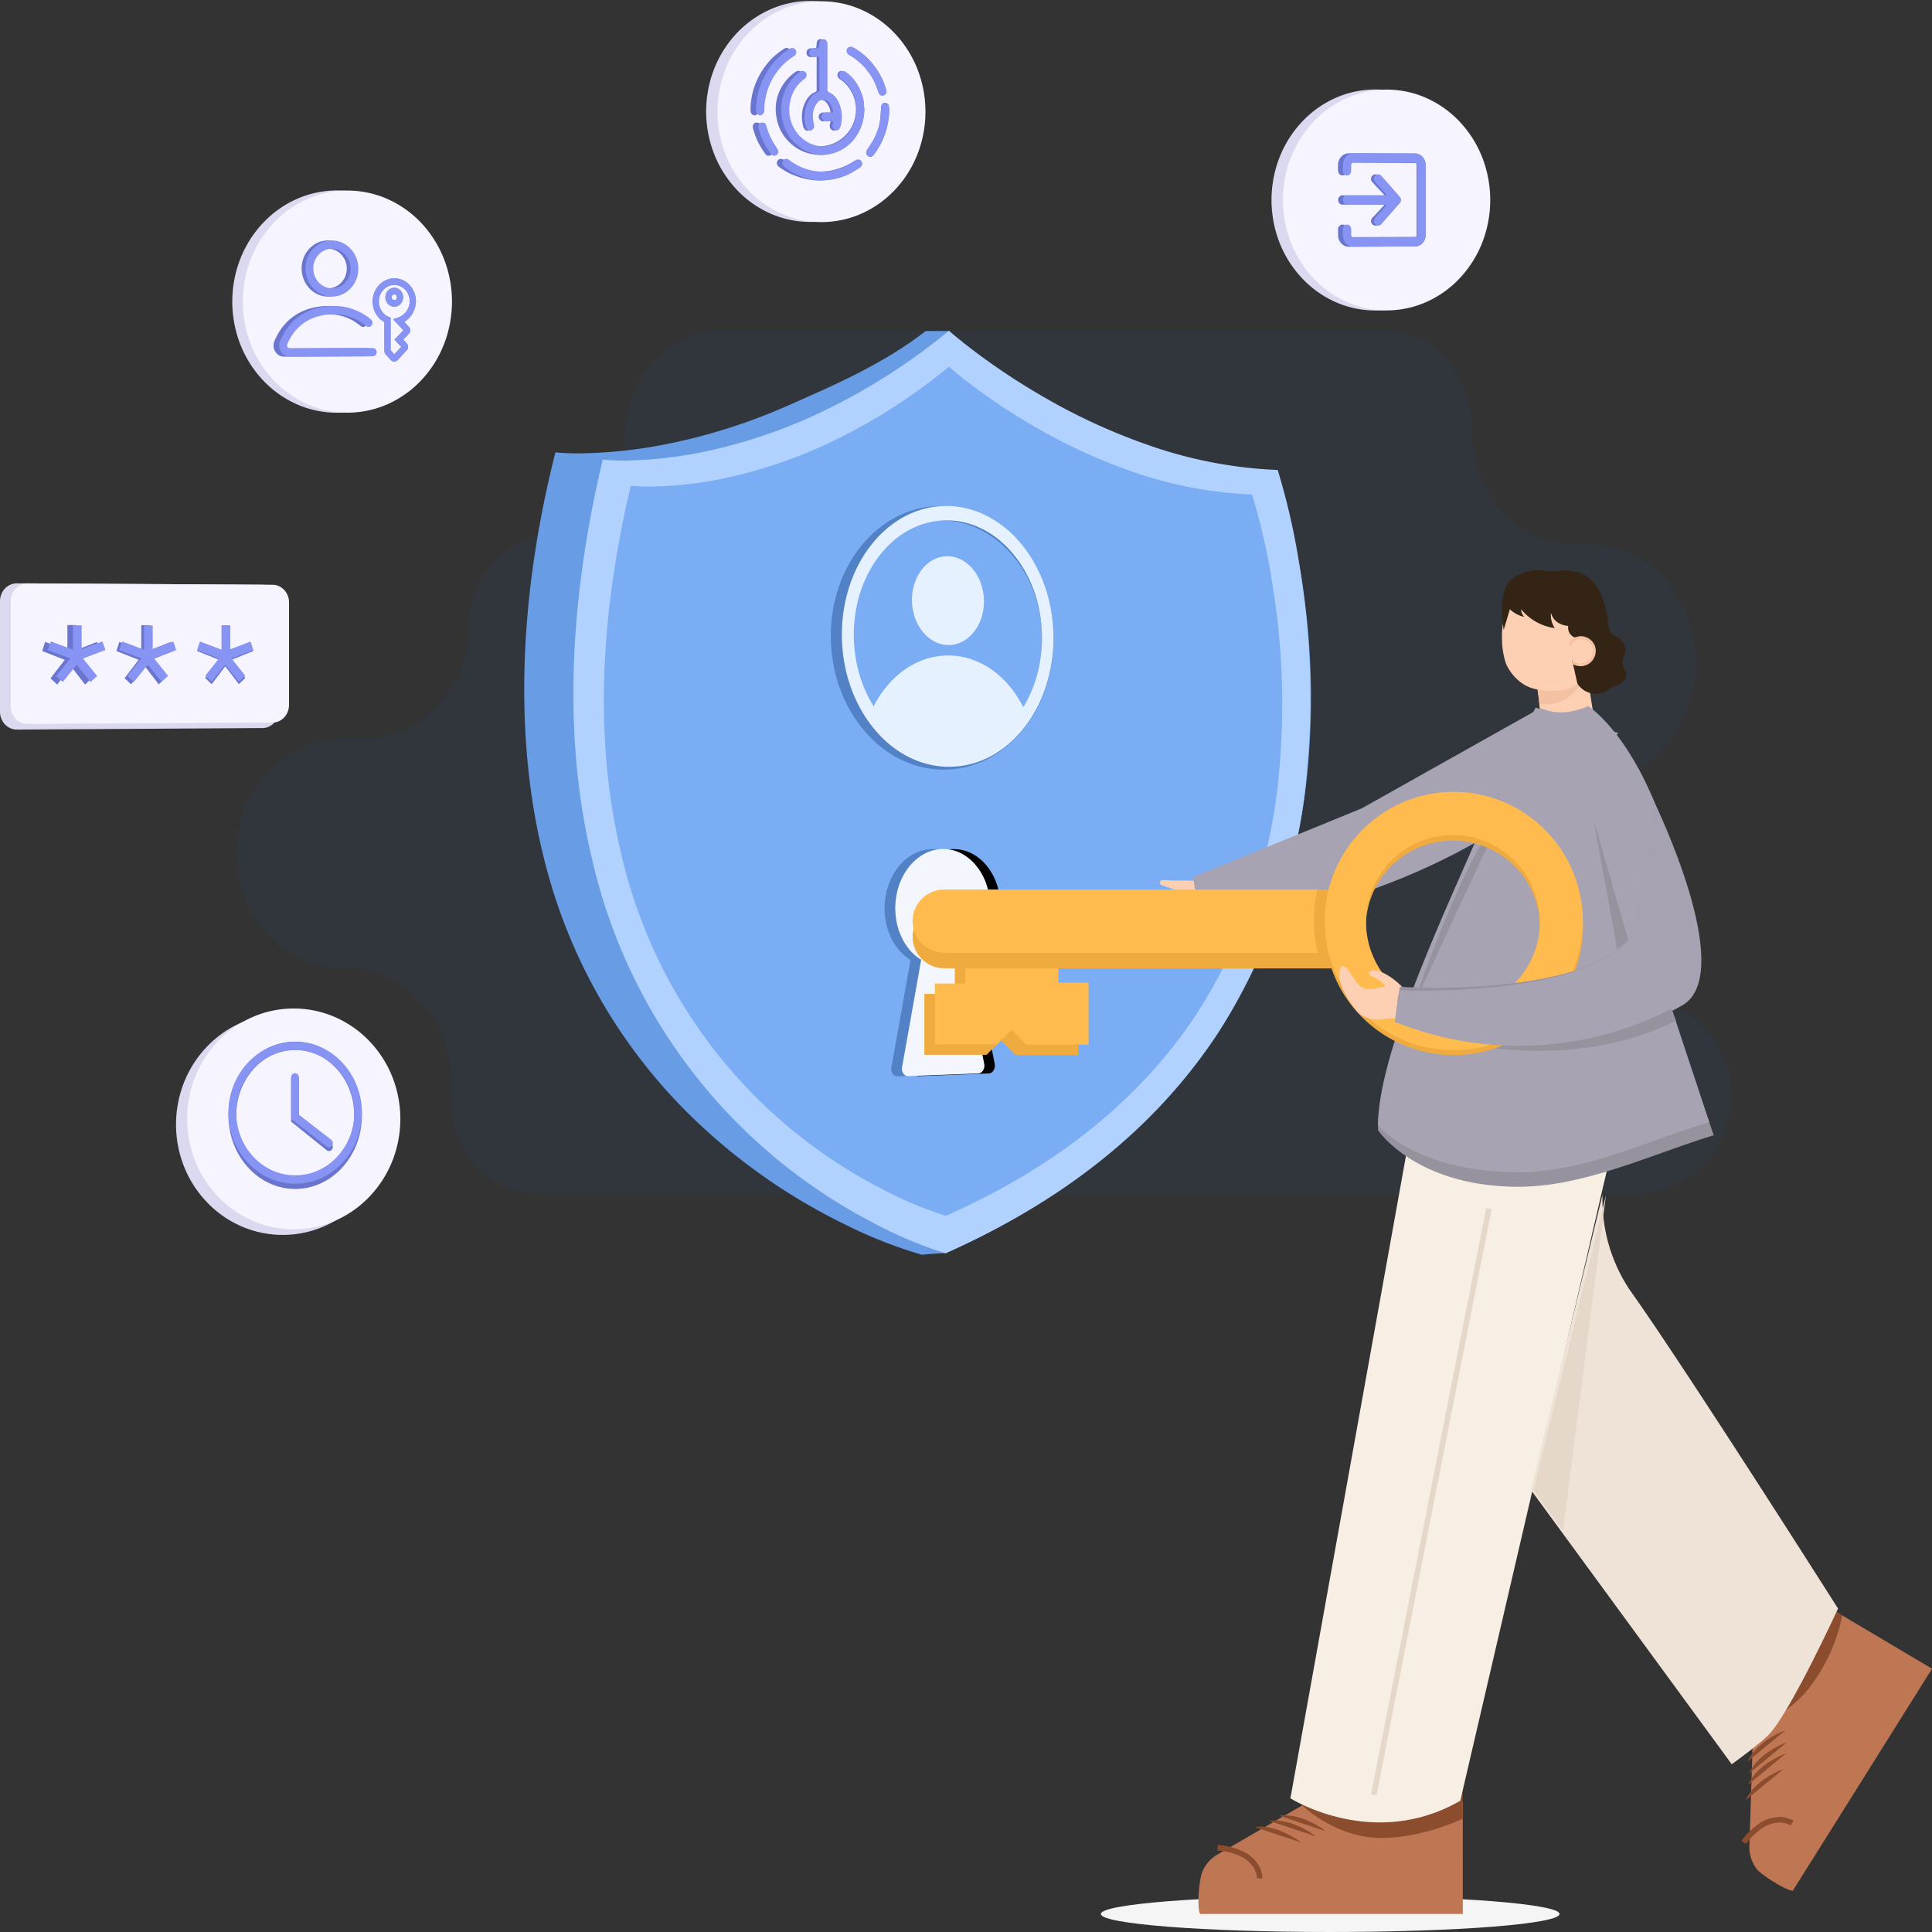 <svg xmlns="http://www.w3.org/2000/svg" xmlns:xlink="http://www.w3.org/1999/xlink" width="350" height="350" viewBox="0 0 350 350"><rect x="0" y="0" width="350" height="350" fill="#333333" stroke="none"/><defs><clipPath id="a"><rect width="270.897" height="156.45" fill="#69b1f8"/></clipPath><clipPath id="b"><rect width="23.192" height="22.382" fill="none"/></clipPath><clipPath id="c"><path d="M.475.506,24.7.661V27.308L.475,27.448Z" transform="translate(-0.475 -0.506)" fill="#fff" stroke="#6a75ce" stroke-width="1"/></clipPath><clipPath id="d"><path d="M.475.506,24.7.66V26.242l-24.226.13Z" transform="translate(-0.475 -0.506)" fill="#fff" stroke="#8894f4" stroke-width="1"/></clipPath></defs><g transform="translate(-839.385 -99.767)"><g transform="translate(839.385 205.424)"><path d="M3.083.018,47.562.273a2.777,2.777,0,0,1,1.15.256,2.978,2.978,0,0,1,.938.686,3.226,3.226,0,0,1,.632,1.013,3.384,3.384,0,0,1,.232,1.237V23.043a3.386,3.386,0,0,1-.232,1.237,3.229,3.229,0,0,1-.632,1.013,2.98,2.98,0,0,1-.939.687,2.779,2.779,0,0,1-1.15.257l-44.478.276a2.926,2.926,0,0,1-1.2-.248,3.06,3.06,0,0,1-.98-.69,3.244,3.244,0,0,1-.661-1.029A3.377,3.377,0,0,1,0,23.282V3.249A3.377,3.377,0,0,1,.243,1.985,3.245,3.245,0,0,1,.9.956a3.061,3.061,0,0,1,.98-.69A2.926,2.926,0,0,1,3.083.018Z" fill="#dbd9ef"/><path d="M3.077.018l44.4.255a2.77,2.77,0,0,1,1.148.256,2.973,2.973,0,0,1,.937.685A3.224,3.224,0,0,1,50.2,2.226a3.384,3.384,0,0,1,.231,1.236V22.035a3.385,3.385,0,0,1-.231,1.236,3.225,3.225,0,0,1-.631,1.012,2.974,2.974,0,0,1-.937.686,2.771,2.771,0,0,1-1.148.256l-44.4.255a2.92,2.92,0,0,1-1.2-.248,3.056,3.056,0,0,1-.979-.69,3.244,3.244,0,0,1-.66-1.028A3.378,3.378,0,0,1,0,22.251V3.246A3.376,3.376,0,0,1,.242,1.984,3.243,3.243,0,0,1,.9.955,3.056,3.056,0,0,1,1.88.266,2.919,2.919,0,0,1,3.077.018Z" transform="translate(1.928 0.011)" fill="#f6f5ff"/><g transform="translate(7.653 7.564)"><path d="M10.438,4.721,9.915,3.075,6.135,4.558V.014l-1.577,0V4.648L.528,3.066,0,4.719l4.078,1.6L1.5,9.661,2.7,10.8l2.53-3.285,2.524,3.272,1.2-1.138L6.384,6.316Z" fill="#6a75ce"/><path d="M10.312,4.692,9.8,3.056,6.061,4.53V.014L4.5.011V4.62L.522,3.047,0,4.69,4.029,6.278,1.482,9.6l1.187,1.129,2.5-3.265,2.494,3.252L8.843,9.588,6.307,6.277Z" transform="translate(13.434 0.031)" fill="#6a75ce"/><path d="M10.176,4.661l-.51-1.625L5.981,4.5V.014L4.444.01V4.59L.516,3.027,0,4.659,3.976,6.237l-2.514,3.3L2.634,10.66,5.1,7.417l2.461,3.231L8.726,9.524l-2.5-3.289Z" transform="translate(28.057 0.066)" fill="#6a75ce"/></g><g transform="translate(8.66 7.607)"><path d="M10.429,4.5l-.523-1.57L6.13,4.348V.014l-1.575,0V4.434L.528,2.924,0,4.5,4.075,6.025,1.5,9.214,2.7,10.3,5.227,7.165l2.522,3.121L8.943,9.2,6.379,6.024Z" fill="#8894f4"/><path d="M10.307,4.477,9.79,2.916,6.058,4.322V.014L4.5.01v4.4l-3.98-1.5L0,4.474,4.027,5.989,1.481,9.16l1.187,1.077,2.5-3.114,2.492,3.1,1.18-1.079L6.3,5.988Z" transform="translate(12.949 0.03)" fill="#8894f4"/><path d="M10.176,4.448,9.666,2.9l-3.684,1.4V.014L4.444.01V4.379L.516,2.888,0,4.445,3.976,5.951,1.462,9.1l1.172,1.07L5.1,7.077,7.561,10.16,8.726,9.088,6.224,5.95Z" transform="translate(27.05 0.063)" fill="#8894f4"/></g></g><g transform="translate(881.464 134.096)"><path d="M19.139.175A17.99,17.99,0,0,1,26.5,1.82a19.01,19.01,0,0,1,5.974,4.34,20.3,20.3,0,0,1,4.01,6.376,21.347,21.347,0,0,1,0,15.552,20.3,20.3,0,0,1-4.01,6.376A19.01,19.01,0,0,1,26.5,38.8a18.029,18.029,0,0,1-14.771.125,18.964,18.964,0,0,1-6.089-4.29,20.263,20.263,0,0,1-4.124-6.425,21.344,21.344,0,0,1,0-15.8A20.263,20.263,0,0,1,5.64,5.986,18.964,18.964,0,0,1,11.729,1.7,17.968,17.968,0,0,1,19.139.175Z" fill="#dbd9ef"/><path d="M19.106.175a17.946,17.946,0,0,1,7.348,1.643,18.978,18.978,0,0,1,5.964,4.336,20.28,20.28,0,0,1,4,6.37,21.346,21.346,0,0,1,0,15.539,20.28,20.28,0,0,1-4,6.37,18.978,18.978,0,0,1-5.964,4.336,17.984,17.984,0,0,1-14.746.125A18.931,18.931,0,0,1,5.63,34.607a20.248,20.248,0,0,1-4.117-6.419,21.342,21.342,0,0,1,0-15.788A20.248,20.248,0,0,1,5.63,5.98a18.931,18.931,0,0,1,6.078-4.287A17.924,17.924,0,0,1,19.106.175Z" transform="translate(1.917 0.018)" fill="#f5f4ff"/><g transform="translate(7.483 9.207)"><path d="M3.928.008h0A3.684,3.684,0,0,1,5.452.339a3.926,3.926,0,0,1,1.242.9,4.217,4.217,0,0,1,.837,1.326,4.392,4.392,0,0,1,.307,1.621V4.21a4.631,4.631,0,0,1-.177,1.126,4.546,4.546,0,0,1-.433,1.02,4.406,4.406,0,0,1-.657.869,4.205,4.205,0,0,1-.849.674l.816.87a.861.861,0,0,1,.115.137.893.893,0,0,1,.085.158.922.922,0,0,1,.053.174.951.951,0,0,1,0,.35.926.926,0,0,1-.043.158.9.9,0,0,1-.07.147.882.882,0,0,1-.1.132l-.018.019L5.539,11.12l.627.674a.835.835,0,0,1,.109.132.87.87,0,0,1,.081.152.9.9,0,0,1,.05.167.913.913,0,0,1,0,.351.9.9,0,0,1-.05.166.878.878,0,0,1-.08.152.847.847,0,0,1-.108.133L4.5,14.834a.833.833,0,0,1-.125.111.818.818,0,0,1-.142.082.794.794,0,0,1-.154.051.764.764,0,0,1-.161.018A.775.775,0,0,1,3.6,15.03a.793.793,0,0,1-.142-.081.841.841,0,0,1-.126-.111l-.881-.947a1.128,1.128,0,0,1-.125-.157,1.165,1.165,0,0,1-.1-.177,1.2,1.2,0,0,1-.065-.192,1.222,1.222,0,0,1-.032-.2l0-.046V7.938a3.946,3.946,0,0,1-.884-.661A4.129,4.129,0,0,1,.577,6.4,4.322,4.322,0,0,1,.15,5.359,4.492,4.492,0,0,1,0,4.206a4.408,4.408,0,0,1,.31-1.63,4.246,4.246,0,0,1,.843-1.334A3.955,3.955,0,0,1,2.4.341,3.7,3.7,0,0,1,3.927.008Zm2.8,4.171A3.132,3.132,0,0,0,6.5,3.022a3.009,3.009,0,0,0-.6-.945,2.805,2.805,0,0,0-.887-.639,2.618,2.618,0,0,0-2.178,0,2.833,2.833,0,0,0-.894.645,3.037,3.037,0,0,0-.6.954,3.15,3.15,0,0,0-.221,1.165,3.205,3.205,0,0,0,.124.886,3.076,3.076,0,0,0,.353.789,2.927,2.927,0,0,0,.552.647,2.8,2.8,0,0,0,.722.458l.38.148v5.918l.669.719,1.256-1.345L3.953,11.111,5.57,9.422l-1.876-2,.888-.294a3,3,0,0,0,.849-.443A3.149,3.149,0,0,0,6.1,6.011a3.286,3.286,0,0,0,.445-.856A3.358,3.358,0,0,0,6.724,4.178ZM3.918,1.727a1.507,1.507,0,0,1,.623.135,1.608,1.608,0,0,1,.509.367,1.728,1.728,0,0,1,.343.544,1.817,1.817,0,0,1,0,1.329,1.727,1.727,0,0,1-.343.544,1.606,1.606,0,0,1-.509.367,1.509,1.509,0,0,1-1.246,0,1.608,1.608,0,0,1-.51-.367A1.728,1.728,0,0,1,2.44,4.1a1.817,1.817,0,0,1,0-1.331,1.726,1.726,0,0,1,.344-.544,1.606,1.606,0,0,1,.51-.367A1.507,1.507,0,0,1,3.918,1.727Zm0,2.226a.457.457,0,0,0,.189-.041A.486.486,0,0,0,4.261,3.8a.52.52,0,0,0,.1-.164.546.546,0,0,0,0-.4.52.52,0,0,0-.1-.164.487.487,0,0,0-.154-.111.459.459,0,0,0-.377,0,.487.487,0,0,0-.154.11.52.52,0,0,0-.1.164.545.545,0,0,0,0,.4.521.521,0,0,0,.1.164.487.487,0,0,0,.154.111A.459.459,0,0,0,3.918,3.953Z" transform="translate(17.948 6.877)" fill="#6a75ce"/><path d="M4.8.024A4.54,4.54,0,0,1,6.665.433a4.826,4.826,0,0,1,1.52,1.1A5.15,5.15,0,0,1,9.209,3.147a5.37,5.37,0,0,1,0,3.947A5.113,5.113,0,0,1,8.185,8.706a4.789,4.789,0,0,1-1.52,1.088,4.54,4.54,0,0,1-3.727,0A4.822,4.822,0,0,1,1.41,8.7,5.148,5.148,0,0,1,.379,7.078a5.371,5.371,0,0,1,0-3.962A5.111,5.111,0,0,1,1.41,1.5,4.786,4.786,0,0,1,2.938.415,4.523,4.523,0,0,1,4.8.024Zm0,8.667a3.2,3.2,0,0,0,1.314-.28A3.378,3.378,0,0,0,7.19,7.645a3.6,3.6,0,0,0,.723-1.136,3.78,3.78,0,0,0,0-2.782,3.628,3.628,0,0,0-.723-1.14,3.4,3.4,0,0,0-1.073-.772A3.206,3.206,0,0,0,3.487,1.8a3.376,3.376,0,0,0-1.077.765A3.6,3.6,0,0,0,1.684,3.7a3.78,3.78,0,0,0,0,2.79,3.627,3.627,0,0,0,.727,1.142,3.4,3.4,0,0,0,1.077.771A3.2,3.2,0,0,0,4.8,8.691Z" transform="translate(5.082)" fill="#6a75ce"/><path d="M16.978,9.122,1.921,9.19a1.83,1.83,0,0,1-.913-.239,1.905,1.905,0,0,1-.383-.287,2,2,0,0,1-.31-.385A2.076,2.076,0,0,1,.1,7.828,2.13,2.13,0,0,1,.158,6.364,11.073,11.073,0,0,1,1.216,4.375a9.837,9.837,0,0,1,1.858-2.07A9.45,9.45,0,0,1,5.93.675,11.972,11.972,0,0,1,9.976,0,9.947,9.947,0,0,1,11.77.158,10.206,10.206,0,0,1,13.508.63a10.453,10.453,0,0,1,1.64.773,10.657,10.657,0,0,1,1.5,1.059.735.735,0,0,1,.18.227.785.785,0,0,1,.082.273.8.8,0,0,1-.02.286.768.768,0,0,1-.126.265.715.715,0,0,1-.213.193.673.673,0,0,1-.256.088.66.66,0,0,1-.268-.021.683.683,0,0,1-.249-.134,9.466,9.466,0,0,0-1.313-.928,8.889,8.889,0,0,0-1.417-.67,8.667,8.667,0,0,0-1.5-.4A8.809,8.809,0,0,0,9.982,1.5a12.04,12.04,0,0,0-1.735.13,9.821,9.821,0,0,0-1.582.371,8.482,8.482,0,0,0-1.422.61,7.939,7.939,0,0,0-1.258.847,8.059,8.059,0,0,0-.912.882,8.7,8.7,0,0,0-.71.921,9.351,9.351,0,0,0-.529.894c-.149.286-.271.557-.371.8a.545.545,0,0,0-.039.164.521.521,0,0,0,.008.14.553.553,0,0,0,.034.11.537.537,0,0,0,.038.073.53.53,0,0,0,.05.067.518.518,0,0,0,.084.078.464.464,0,0,0,.121.064.479.479,0,0,0,.162.026l15.057-.058a.66.66,0,0,1,.273.058.7.7,0,0,1,.223.16.75.75,0,0,1,.15.237.8.8,0,0,1,0,.583.759.759,0,0,1-.15.239.706.706,0,0,1-.223.161A.663.663,0,0,1,16.978,9.122Z" transform="translate(0 11.893)" fill="#6a75ce"/></g><g transform="translate(8.497 9.211)"><path d="M3.928.008h0A3.684,3.684,0,0,1,5.452.339a3.926,3.926,0,0,1,1.242.9,4.217,4.217,0,0,1,.837,1.326,4.392,4.392,0,0,1,.307,1.621V4.21a4.631,4.631,0,0,1-.177,1.126,4.546,4.546,0,0,1-.433,1.02,4.406,4.406,0,0,1-.657.869,4.205,4.205,0,0,1-.849.674l.816.87a.861.861,0,0,1,.115.137.893.893,0,0,1,.085.158.923.923,0,0,1,.053.174.951.951,0,0,1,0,.35.925.925,0,0,1-.043.158.9.9,0,0,1-.07.147.882.882,0,0,1-.1.132l-.018.019L5.539,11.12l.627.674a.835.835,0,0,1,.109.132.87.87,0,0,1,.081.152.9.9,0,0,1,.05.167.913.913,0,0,1,0,.351.9.9,0,0,1-.05.166.878.878,0,0,1-.08.152.847.847,0,0,1-.108.133L4.5,14.834a.833.833,0,0,1-.125.111.818.818,0,0,1-.142.082.794.794,0,0,1-.154.051.764.764,0,0,1-.161.018A.775.775,0,0,1,3.6,15.03a.793.793,0,0,1-.142-.081.841.841,0,0,1-.126-.111l-.881-.947a1.128,1.128,0,0,1-.125-.157,1.165,1.165,0,0,1-.1-.177,1.2,1.2,0,0,1-.065-.192,1.222,1.222,0,0,1-.032-.2l0-.046V7.938a3.946,3.946,0,0,1-.884-.661A4.129,4.129,0,0,1,.577,6.4,4.322,4.322,0,0,1,.15,5.359,4.492,4.492,0,0,1,0,4.206a4.408,4.408,0,0,1,.31-1.63,4.246,4.246,0,0,1,.843-1.334A3.955,3.955,0,0,1,2.4.341,3.7,3.7,0,0,1,3.927.008Zm2.8,4.171A3.132,3.132,0,0,0,6.5,3.022a3.009,3.009,0,0,0-.6-.945,2.805,2.805,0,0,0-.887-.639,2.618,2.618,0,0,0-2.178,0,2.833,2.833,0,0,0-.894.645,3.037,3.037,0,0,0-.6.954,3.15,3.15,0,0,0-.221,1.165,3.205,3.205,0,0,0,.124.886,3.076,3.076,0,0,0,.353.789,2.927,2.927,0,0,0,.552.647,2.8,2.8,0,0,0,.722.458l.38.148v5.918l.669.719,1.256-1.345L3.953,11.111,5.57,9.422l-1.876-2,.888-.294a3,3,0,0,0,.849-.443A3.148,3.148,0,0,0,6.1,6.011a3.286,3.286,0,0,0,.445-.856A3.358,3.358,0,0,0,6.724,4.178ZM3.918,1.727a1.507,1.507,0,0,1,.623.135,1.608,1.608,0,0,1,.509.367,1.728,1.728,0,0,1,.343.544,1.817,1.817,0,0,1,0,1.329,1.727,1.727,0,0,1-.343.544,1.606,1.606,0,0,1-.509.367,1.509,1.509,0,0,1-1.246,0,1.608,1.608,0,0,1-.51-.367A1.728,1.728,0,0,1,2.44,4.1a1.817,1.817,0,0,1,0-1.331,1.726,1.726,0,0,1,.344-.544,1.606,1.606,0,0,1,.51-.367A1.507,1.507,0,0,1,3.918,1.727Zm0,2.226a.457.457,0,0,0,.189-.041A.486.486,0,0,0,4.261,3.8a.52.52,0,0,0,.1-.164.546.546,0,0,0,0-.4.52.52,0,0,0-.1-.164.487.487,0,0,0-.154-.111.459.459,0,0,0-.377,0,.487.487,0,0,0-.154.11.52.52,0,0,0-.1.164.545.545,0,0,0,0,.4.521.521,0,0,0,.1.164.487.487,0,0,0,.154.111A.459.459,0,0,0,3.918,3.953Z" transform="translate(16.933 6.873)" fill="#8894f4"/><path d="M4.8.024A4.536,4.536,0,0,1,6.661.433a4.823,4.823,0,0,1,1.519,1.1A5.149,5.149,0,0,1,9.2,3.146a5.37,5.37,0,0,1,0,3.945A5.111,5.111,0,0,1,8.18,8.7,4.786,4.786,0,0,1,6.661,9.791a4.535,4.535,0,0,1-3.725,0A4.819,4.819,0,0,1,1.41,8.7,5.147,5.147,0,0,1,.379,7.076a5.37,5.37,0,0,1,0-3.961A5.109,5.109,0,0,1,1.41,1.5,4.783,4.783,0,0,1,2.936.415,4.519,4.519,0,0,1,4.8.024Zm0,8.664a3.192,3.192,0,0,0,1.313-.28,3.376,3.376,0,0,0,1.072-.766,3.6,3.6,0,0,0,.723-1.136,3.78,3.78,0,0,0,0-2.782,3.627,3.627,0,0,0-.723-1.14,3.4,3.4,0,0,0-1.072-.772A3.2,3.2,0,0,0,3.485,1.8a3.374,3.374,0,0,0-1.076.765A3.6,3.6,0,0,0,1.683,3.7a3.78,3.78,0,0,0,0,2.789,3.626,3.626,0,0,0,.727,1.141,3.4,3.4,0,0,0,1.076.77A3.2,3.2,0,0,0,4.8,8.689Z" transform="translate(4.767 0)" fill="#8894f4"/><path d="M16.962,9.118,1.919,9.186a1.828,1.828,0,0,1-.912-.239A1.9,1.9,0,0,1,.624,8.66a2,2,0,0,1-.31-.384A2.076,2.076,0,0,1,.1,7.824,2.13,2.13,0,0,1,.158,6.362,11.07,11.07,0,0,1,1.215,4.373,9.83,9.83,0,0,1,3.072,2.3,9.44,9.44,0,0,1,5.925.675,11.957,11.957,0,0,1,9.967,0,9.934,9.934,0,0,1,11.76.158,10.193,10.193,0,0,1,13.5.63a10.441,10.441,0,0,1,1.639.773,10.647,10.647,0,0,1,1.5,1.058.734.734,0,0,1,.18.226.785.785,0,0,1,.082.273.8.8,0,0,1-.02.286.768.768,0,0,1-.126.265.715.715,0,0,1-.212.192.672.672,0,0,1-.256.088.659.659,0,0,1-.268-.021.682.682,0,0,1-.248-.134,9.458,9.458,0,0,0-1.311-.927,8.879,8.879,0,0,0-1.416-.67,8.656,8.656,0,0,0-1.5-.4A8.8,8.8,0,0,0,9.973,1.5a12.024,12.024,0,0,0-1.733.13A9.809,9.809,0,0,0,6.66,2a8.472,8.472,0,0,0-1.421.609,7.932,7.932,0,0,0-1.256.847,8.053,8.053,0,0,0-.911.881,8.7,8.7,0,0,0-.709.92,9.348,9.348,0,0,0-.529.893c-.149.286-.271.556-.37.8a.545.545,0,0,0-.039.163.521.521,0,0,0,.008.14.553.553,0,0,0,.034.11.537.537,0,0,0,.038.073.53.53,0,0,0,.05.067.518.518,0,0,0,.084.078.464.464,0,0,0,.121.064.478.478,0,0,0,.161.026l15.043-.058a.659.659,0,0,1,.273.058.7.7,0,0,1,.223.159.75.75,0,0,1,.15.237.8.8,0,0,1,0,.582.758.758,0,0,1-.15.238.705.705,0,0,1-.223.161A.662.662,0,0,1,16.962,9.118Z" transform="translate(0 11.889)" fill="#8894f4"/></g></g><g transform="translate(882.187 159.678)" opacity="0.05" style="isolation:isolate"><g transform="translate(0)"><g clip-path="url(#a)"><path d="M253.39,242.723H221.26a18.614,18.614,0,0,0,5.632-13.594v-4.022c0-11.652,8.29-21.1,18.517-21.1,10.483,0,18.981-9.683,18.981-21.628s-8.5-21.628-18.981-21.628H242.3c-10.227,0-18.517-9.446-18.517-21.1,0-9.723-6.917-17.6-15.451-17.6H87.6c-9.5,0-17.2,8.773-17.2,19.6,0,7.4,3.6,13.84,8.91,17.173H58.1c-8.844,0-16.015,7.561-16.015,16.887,0,11.177-8.591,20.238-19.195,20.238H19.673C8.808,195.943,0,205.231,0,216.689s8.808,20.745,19.673,20.745c10.6,0,19.195,9.06,19.195,20.238v3.858c0,9.327,7.17,16.887,16.015,16.887H129.4q.843.083,1.708.085H253.39a17.894,17.894,0,0,0,0-35.779" transform="translate(0 -122.052)" fill="#0062ff"/></g></g></g><ellipse cx="41.547" cy="3.266" rx="41.547" ry="3.266" transform="translate(1038.813 443.235)" fill="#f5f5f5"/><g transform="translate(1056.493 426.171)"><path d="M47.578,0l-28.1.091L3.211,9.516A6.49,6.49,0,0,0,.262,13.055c-.362,1.1-.921,5.875-.273,7.273h47.59Z" transform="translate(0.309 0)" fill="#bf7753"/><path d="M33.575,14.371s-4.282-3.414-8.478-2.817" transform="translate(-14.941 -6.98)" fill="#8b4d2e"/><path d="M40.323,11.541s-4.282-3.414-8.478-2.817" transform="translate(-19.034 -5.259)" fill="#8b4d2e"/><path d="M44.894,9.146s-4.282-3.414-8.478-2.817" transform="translate(-21.807 -3.803)" fill="#8b4d2e"/><path d="M16.239,26.807l-.5-.018-.5-.015a4.058,4.058,0,0,0-.832-2.263C13.267,22.961,11.077,22,8.074,21.739l.087-1a12.7,12.7,0,0,1,4.662,1.208,6.664,6.664,0,0,1,2.434,2.029A4.96,4.96,0,0,1,16.239,26.807Z" transform="translate(-4.641 -12.911)" fill="#8b4d2e"/></g><g transform="matrix(0.53, -0.848, 0.848, 0.53, 1146.561, 431.845)"><path d="M47.478,0,19.447.05,3.227,9.474A6.472,6.472,0,0,0,.29,13.017c-.359,1.1-.471,6.051.177,7.453l47.48.069Z" transform="translate(0 0)" fill="#bf7753"/><path d="M8.462,2.9S4.186-.524,0,.069" transform="translate(9.841 4.462)" fill="#8b4d2e"/><path d="M8.462,2.9S4.186-.524,0,.069" transform="translate(12.488 3.353)" fill="#8b4d2e"/><path d="M8.462,2.9S4.186-.524,0,.069" transform="translate(14.28 2.415)" fill="#8b4d2e"/><path d="M8.462,2.9S4.186-.524,0,.069" transform="translate(15.987 1.048)" fill="#8b4d2e"/><path d="M8.111,5.589l-.5-.017-.5-.014a4.094,4.094,0,0,0-.834-2.271C5.137,1.731,2.951.766-.045.5l.089-1A12.653,12.653,0,0,1,4.7.72a6.683,6.683,0,0,1,2.43,2.037A5,5,0,0,1,8.111,5.589Z" transform="translate(3.183 8.285)" fill="#8b4d2e"/></g><path d="M29.35,6.625A31.949,31.949,0,0,1,14.518,9.961C6.706,9.553,0,4.523,0,4.523L2.129,3.285,29.09,0Z" transform="matrix(0.616, -0.788, 0.788, 0.616, 1149.828, 411.509)" fill="#8b4d2e"/><path d="M-2943.381-17192.439s-7.9,3.822-15.727,3.428-13.428-5.953-13.428-5.953l2.135-1.238,27.02-3.322Z" transform="translate(4047.732 17621.705)" fill="#8b4d2e"/><path d="M206.93,134.214,179.737,285.4s15.018,9.527,30.777.441L236.5,174.086l.3-1.239,9.45-43.128-37.536-1.126Z" transform="translate(893.418 140.149)" fill="#f7eee4"/><path d="M225.818,159.762a29.39,29.39,0,0,0,5,17.352c9.928,13.922,37.66,57.618,37.66,57.618s-8.137,17.721-12.233,22.508c-1.479,1.728-7.021,5.7-7.021,5.7l-36.39-49.706Z" transform="translate(903.882 156.436)" fill="#efe3d8"/><path d="M.491,123.533l-.981-.192c.146-.746,14.676-74.93,20.867-106.186l.981.194C15.166,48.6.637,122.787.491,123.533Z" transform="translate(1088.252 301.487)" fill="#e5d8ca"/><path d="M225.965,159.756,218.191,220.6l-5.355-7.362Z" transform="translate(904.357 156.516)" fill="#e5d8ca"/><path d="M136.622,43.485s3.614-.006,4.282,0c.288.238-1.906,1.928.787,3.835a132.017,132.017,0,0,0,13.754,8.489,120.175,120.175,0,0,0,20.207,8.629A90.216,90.216,0,0,0,200.1,68.8a115.866,115.866,0,0,1,4.061,16.433,136.9,136.9,0,0,1,1.525,38.946,99.956,99.956,0,0,1-17.022,46.555c-10.525,15.108-23.517,28.625-48.328,39.77-.008,0-4.113.226-4.367.333a83.256,83.256,0,0,1-14.251-5.642,106.832,106.832,0,0,1-29.594-21.464A97.986,97.986,0,0,1,67.6,139.579c-4.965-19.241-5.546-44.55,1.931-74.113a44.8,44.8,0,0,0,5.562.155A85.94,85.94,0,0,0,89.96,63.906a105.2,105.2,0,0,0,21.4-6.789c8.973-3.953,17.505-7.651,25.261-13.632" transform="translate(870.47 116.255)" fill="#689ce5"/><path d="M138.807,43.44s1.691,1.522,4.747,3.822a122.439,122.439,0,0,0,12.89,8.465,109.112,109.112,0,0,0,18.957,8.6,80.083,80.083,0,0,0,22.951,4.341,121.993,121.993,0,0,1,3.811,16.428,145.594,145.594,0,0,1,1.433,38.94,104.007,104.007,0,0,1-15.981,46.538c-9.982,15.244-25.543,29.4-49.438,40a75.215,75.215,0,0,1-13.351-5.657A98.924,98.924,0,0,1,74.2,139.384c-4.64-19.194-5.109-43.107,1.876-72.6a38.951,38.951,0,0,0,5.2.148,75.611,75.611,0,0,0,13.906-1.726,94.145,94.145,0,0,0,20.029-6.8A112.553,112.553,0,0,0,138.807,43.44" transform="translate(872.496 116.238)" fill="#b1d1ff"/><path d="M137.507,48.484s1.556,1.4,4.37,3.516a112.591,112.591,0,0,0,11.87,7.767,100.418,100.418,0,0,0,17.472,7.891A73.866,73.866,0,0,0,192.4,71.625a112.287,112.287,0,0,1,3.517,15.138,133.961,133.961,0,0,1,1.323,35.9,95.731,95.731,0,0,1-14.747,42.874c-9.206,14.034-23.548,27.046-45.554,36.765a69.418,69.418,0,0,1-12.283-5.231,91.107,91.107,0,0,1-46.511-60.307c-4.255-17.636-4.688-39.611,1.721-66.715a35.819,35.819,0,0,0,4.772.13A69.4,69.4,0,0,0,97.4,68.574a86.659,86.659,0,0,0,18.4-6.285,103.811,103.811,0,0,0,21.7-13.8" transform="translate(873.792 117.716)" fill="#7aadf4"/><path d="M129.969,154.662a1.652,1.652,0,0,1,0,.632,1.607,1.607,0,0,1-.21.552,1.267,1.267,0,0,1-.377.391.971.971,0,0,1-.5.163l-12.714.485a.933.933,0,0,1-.5-.122,1.14,1.14,0,0,1-.383-.362,1.493,1.493,0,0,1-.212-.525,1.7,1.7,0,0,1,0-.63l3.456-19.45a8.587,8.587,0,0,1-1.911-1.6,10.153,10.153,0,0,1-1.483-2.17,11.658,11.658,0,0,1-.964-2.626,12.962,12.962,0,0,1,.341-7.113,11.2,11.2,0,0,1,1.859-3.4,8.952,8.952,0,0,1,2.751-2.305,7.3,7.3,0,0,1,3.349-.869,7.144,7.144,0,0,1,3.346.8,8.561,8.561,0,0,1,2.716,2.23,10.792,10.792,0,0,1,1.825,3.322,12.593,12.593,0,0,1,.668,4.084,12.905,12.905,0,0,1-.351,3.006,12.01,12.01,0,0,1-.985,2.681,10.646,10.646,0,0,1-1.521,2.234,8.989,8.989,0,0,1-1.957,1.659Z" transform="translate(885.803 137.872)" fill="#5282c5"/><path d="M132.9,154.621a1.7,1.7,0,0,1,0,.63,1.61,1.61,0,0,1-.21.552,1.277,1.277,0,0,1-.376.391.962.962,0,0,1-.5.163l-12.666.483a.936.936,0,0,1-.5-.122,1.149,1.149,0,0,1-.381-.362,1.485,1.485,0,0,1-.216-.531,1.694,1.694,0,0,1,0-.629l3.448-19.42a8.576,8.576,0,0,1-1.9-1.594,10.154,10.154,0,0,1-1.48-2.167,11.617,11.617,0,0,1-.96-2.622,12.971,12.971,0,0,1,.339-7.106,11.209,11.209,0,0,1,1.854-3.393,8.927,8.927,0,0,1,2.74-2.309,7.229,7.229,0,0,1,3.342-.865,7.1,7.1,0,0,1,3.327.8,8.545,8.545,0,0,1,2.7,2.227,10.768,10.768,0,0,1,1.818,3.318,12.6,12.6,0,0,1,.665,4.079,12.965,12.965,0,0,1-.35,3,12,12,0,0,1-.981,2.679,10.633,10.633,0,0,1-1.514,2.231,8.975,8.975,0,0,1-1.949,1.658Z" transform="translate(886.685 137.874)"/><path d="M131.44,154.632a1.7,1.7,0,0,1,0,.63,1.609,1.609,0,0,1-.21.552,1.267,1.267,0,0,1-.377.391.966.966,0,0,1-.5.163l-12.689.483a.932.932,0,0,1-.5-.122,1.14,1.14,0,0,1-.382-.362,1.477,1.477,0,0,1-.217-.531,1.7,1.7,0,0,1,0-.63l3.454-19.431a8.559,8.559,0,0,1-1.907-1.594,10.2,10.2,0,0,1-1.478-2.168,11.647,11.647,0,0,1-.963-2.624,12.973,12.973,0,0,1,.341-7.109,11.225,11.225,0,0,1,1.852-3.4,8.957,8.957,0,0,1,2.746-2.308,7.277,7.277,0,0,1,3.348-.866,7.127,7.127,0,0,1,3.334.8,8.561,8.561,0,0,1,2.7,2.228,10.794,10.794,0,0,1,1.834,3.321,12.6,12.6,0,0,1,.655,4.082,12.962,12.962,0,0,1-.35,3,12.017,12.017,0,0,1-.984,2.68,10.652,10.652,0,0,1-1.517,2.232,8.968,8.968,0,0,1-1.953,1.659Z" transform="translate(886.245 137.868)" fill="#f3f7fd"/><path d="M130.685,83a9.551,9.551,0,0,1-.507,3.1,8.141,8.141,0,0,1-1.387,2.519,6.449,6.449,0,0,1-2.062,1.683,5.383,5.383,0,0,1-2.533.591,5.545,5.545,0,0,1-2.543-.673,6.852,6.852,0,0,1-2.083-1.762,8.588,8.588,0,0,1-1.407-2.592,9.735,9.735,0,0,1-.517-3.152,9.546,9.546,0,0,1,.517-3.126,8.13,8.13,0,0,1,1.407-2.534,6.428,6.428,0,0,1,2.083-1.672,5.374,5.374,0,0,1,2.543-.563,5.556,5.556,0,0,1,2.533.7,6.877,6.877,0,0,1,2.062,1.772,8.594,8.594,0,0,1,1.387,2.58A9.72,9.72,0,0,1,130.686,83" transform="translate(886.95 125.722)" fill="#e5f1ff"/><path d="M140.124,99.193a20.4,20.4,0,0,1-2.751,3.415,17.793,17.793,0,0,1-3.318,2.6,15.661,15.661,0,0,1-3.78,1.664,14.9,14.9,0,0,1-8.28-.012,16.14,16.14,0,0,1-3.825-1.679,18.427,18.427,0,0,1-3.4-2.64,21.218,21.218,0,0,1-2.853-3.467,20.078,20.078,0,0,1,2.515-4.3,17.141,17.141,0,0,1,3.339-3.305,14.488,14.488,0,0,1,3.97-2.1,13.165,13.165,0,0,1,8.813.119,14.666,14.666,0,0,1,3.893,2.171,17.372,17.372,0,0,1,3.242,3.311,20.272,20.272,0,0,1,2.43,4.22" transform="translate(885.179 129.848)" fill="#e5f1ff"/><path d="M126.86,115.583a17.36,17.36,0,0,1-4.493-.594,18.344,18.344,0,0,1-4.234-1.735,20.282,20.282,0,0,1-3.829-2.805,23,23,0,0,1-3.277-3.8q-.548-.793-1.035-1.632t-.912-1.72q-.426-.881-.786-1.8t-.658-1.879q-.307-.992-.537-2.007t-.384-2.051q-.155-1.035-.233-2.085t-.077-2.112q0-1.229.1-2.434t.308-2.386q.2-1.178.512-2.326t.713-2.258q.391-1.071.867-2.082t1.031-1.959q.554-.947,1.189-1.828t1.344-1.69q.707-.807,1.472-1.522a20.172,20.172,0,0,1,1.58-1.335,19.047,19.047,0,0,1,1.681-1.141,18.532,18.532,0,0,1,1.775-.946,17.818,17.818,0,0,1,1.909-.757,17.288,17.288,0,0,1,7.988-.672,17.339,17.339,0,0,1,1.975.417,17.8,17.8,0,0,1,1.927.647,18.532,18.532,0,0,1,1.872.873A19.382,19.382,0,0,1,136.383,71a20.368,20.368,0,0,1,1.632,1.228q.79.66,1.529,1.407c.49.5.964,1.024,1.417,1.578s.884,1.133,1.289,1.73.785,1.214,1.138,1.849.681,1.291.982,1.964.576,1.364.824,2.071q.387,1.1.676,2.232t.485,2.284q.195,1.154.292,2.331t.1,2.37q0,1.024-.072,2.034t-.216,2q-.143.994-.358,1.969t-.5,1.926q-.275.92-.613,1.805t-.736,1.735q-.4.848-.857,1.657t-.975,1.573a22.094,22.094,0,0,1-3.154,3.739,19.547,19.547,0,0,1-3.729,2.774,17.787,17.787,0,0,1-4.179,1.726,17.176,17.176,0,0,1-4.494.594m0-45.14a15.481,15.481,0,0,0-3.564.3,15.679,15.679,0,0,0-3.391,1.1,16.755,16.755,0,0,0-3.139,1.877,18.754,18.754,0,0,0-2.8,2.618,20.527,20.527,0,0,0-2.3,3.214,21.9,21.9,0,0,0-1.69,3.645,23.6,23.6,0,0,0-1.04,3.98,25.063,25.063,0,0,0-.355,4.22q0,.942.068,1.871t.206,1.848q.136.916.341,1.815c.136.6.293,1.193.474,1.778q.261.85.583,1.668t.7,1.6q.377.783.81,1.53t.92,1.451a20.548,20.548,0,0,0,2.93,3.4,18.109,18.109,0,0,0,3.428,2.515,16.359,16.359,0,0,0,3.794,1.559,15.652,15.652,0,0,0,4.032.54,15.49,15.49,0,0,0,4.036-.525,15.958,15.958,0,0,0,3.75-1.539,17.487,17.487,0,0,0,3.348-2.481,19.713,19.713,0,0,0,2.832-3.347q.46-.682.87-1.4t.764-1.474q.356-.756.658-1.543c.2-.525.382-1.061.548-1.606q.253-.846.444-1.711t.32-1.749q.128-.881.191-1.78t.064-1.806a25.323,25.323,0,0,0-.337-4.128,24.31,24.31,0,0,0-.992-3.929,23.02,23.02,0,0,0-1.616-3.644,21.848,21.848,0,0,0-2.215-3.271,19.966,19.966,0,0,0-2.713-2.732,17.788,17.788,0,0,0-3.065-2.039,16.19,16.19,0,0,0-3.342-1.3,15.711,15.711,0,0,0-3.545-.522" transform="translate(883.488 123.611)" fill="#5282c5"/><path d="M127.364,115.07a15.917,15.917,0,0,1-4.274-.591,16.987,16.987,0,0,1-4.024-1.722,19.255,19.255,0,0,1-3.638-2.78,22.475,22.475,0,0,1-3.111-3.769q-.519-.783-.98-1.612t-.863-1.7q-.4-.871-.744-1.78t-.621-1.857q-.291-.979-.507-1.981t-.364-2.023q-.145-1.022-.219-2.058t-.073-2.084q0-1.211.1-2.4t.291-2.353q.195-1.164.483-2.3t.673-2.23q.371-1.059.821-2.059t.976-1.938q.527-.938,1.127-1.809t1.273-1.674q.672-.8,1.4-1.511a19.488,19.488,0,0,1,1.5-1.324,18.22,18.22,0,0,1,1.6-1.134,17.372,17.372,0,0,1,1.686-.939,16.366,16.366,0,0,1,1.814-.754,15.732,15.732,0,0,1,1.86-.521,15.483,15.483,0,0,1,1.9-.287,15.818,15.818,0,0,1,1.927-.052,16,16,0,0,1,1.92.181,15.838,15.838,0,0,1,1.881.413,16.106,16.106,0,0,1,1.834.639,17.221,17.221,0,0,1,1.783.863,18.9,18.9,0,0,1,1.647,1.035,19.268,19.268,0,0,1,1.552,1.216q.752.652,1.453,1.394t1.349,1.564q.646.824,1.223,1.71t1.079,1.83q.5.944.933,1.943t.782,2.049q.366,1.088.641,2.2t.458,2.257q.185,1.141.276,2.3t.093,2.342q0,1.012-.068,2.009T146,95.764c-.09.654-.2,1.3-.339,1.946s-.293,1.276-.474,1.9q-.261.908-.582,1.785t-.7,1.715q-.379.838-.814,1.638t-.925,1.558a21.608,21.608,0,0,1-3,3.709,18.6,18.6,0,0,1-3.549,2.751,16.513,16.513,0,0,1-3.974,1.713,15.751,15.751,0,0,1-4.277.587m0-44.635a14.042,14.042,0,0,0-3.36.3,14.347,14.347,0,0,0-3.2,1.09,15.673,15.673,0,0,0-2.958,1.852,18.021,18.021,0,0,0-2.641,2.581,20.353,20.353,0,0,0-2.178,3.178,22.315,22.315,0,0,0-1.6,3.6,24.2,24.2,0,0,0-.984,3.938,25.926,25.926,0,0,0-.335,4.174c0,.62.021,1.239.065,1.852s.107,1.223.194,1.828.194,1.2.322,1.8.279,1.18.449,1.759q.248.84.551,1.649t.66,1.582q.356.774.766,1.512t.868,1.434a20.057,20.057,0,0,0,2.764,3.354,17.149,17.149,0,0,0,3.232,2.478,15.145,15.145,0,0,0,3.577,1.537,14.16,14.16,0,0,0,3.8.533,14.015,14.015,0,0,0,3.805-.517,14.669,14.669,0,0,0,3.541-1.517,16.571,16.571,0,0,0,3.162-2.444,19.357,19.357,0,0,0,2.675-3.3q.436-.676.825-1.387t.724-1.46q.338-.746.623-1.526t.519-1.59q.242-.838.423-1.7t.3-1.733q.122-.875.182-1.765t.062-1.791a26.2,26.2,0,0,0-.32-4.088,25.033,25.033,0,0,0-.94-3.891,23.245,23.245,0,0,0-1.534-3.6,21.453,21.453,0,0,0-2.1-3.234,19.142,19.142,0,0,0-2.562-2.691,16.682,16.682,0,0,0-2.892-2.006,14.934,14.934,0,0,0-3.153-1.28,14.227,14.227,0,0,0-3.343-.509" transform="translate(883.952 123.611)" fill="#e5f1ff"/><g transform="translate(1110.806 203.056)"><path d="M15.4,16.153c.534,3.34,1.08,6.684,1.6,10.075-1.126,1.847-2.217,4.407-3.844,5.19a4.481,4.481,0,0,1-5.044-1.982c-.831-1.279-.768-3.171-1.016-4.876-.216-1.491-.377-3.73-.633-5.5l3.589-.554A28.587,28.587,0,0,0,15.4,16.157" transform="translate(0.663 2.566)" fill="#fdd0b4"/><path d="M15.4,16.133s-2.546,6.548-8.575,5.525l-.363-2.6Z" transform="translate(0.663 2.566)" fill="#f4c2a2"/><path d="M12.25,6.569a53.892,53.892,0,0,1,3.132,9.514,6.651,6.651,0,0,1-4.254,2.988,13.325,13.325,0,0,1-5.164-.19A6.772,6.772,0,0,1,3.3,17.611,8.66,8.66,0,0,1,.745,14.357,13.893,13.893,0,0,1,0,9.58a12.8,12.8,0,0,1,.9-5.1,9.379,9.379,0,0,1,3.819-.013,19.022,19.022,0,0,1,7.523,2.087" transform="translate(0.682 2.639)" fill="#fdd0b4"/><g transform="translate(0 0)"><g clip-path="url(#b)"><path d="M2.11,7.083a5.294,5.294,0,0,0,2.6,1.376,2.047,2.047,0,0,1-.56-1.376A9.556,9.556,0,0,0,10.238,10.5a4.254,4.254,0,0,1-.674-2.875s.175,2.129,3.119,2.5a1.92,1.92,0,0,0,1.139,2.065s2.226-.849,2.873,1.087a2.564,2.564,0,0,1-3.3,3.023l.888,4.007a1.234,1.234,0,0,0,.172.412l.017.026a3.953,3.953,0,0,0,5.82.661,1.643,1.643,0,0,1,.7-.363,3.177,3.177,0,0,0,1.583-.775,1.71,1.71,0,0,0,.368-2.2,2.364,2.364,0,0,1-.121-2.455,2.276,2.276,0,0,0,.192-1.623,3.641,3.641,0,0,0-1.687-2.037s-1.616-.442-1.436-2.819c0,0-.754-8.424-6.355-8.9a6.759,6.759,0,0,0-2.3-.158A10.712,10.712,0,0,1,8.373.107L8.191.081A7.126,7.126,0,0,0,4.148.629c-1.728.813-4.39,1.9-3.162,10.2Z" transform="translate(-0.002 0)" fill="#332415"/></g></g><path d="M12.766,10.615a2.174,2.174,0,0,1,2.441-.831,2.415,2.415,0,0,1,1.56,2.137,2.583,2.583,0,0,1-1.306,2.334,2.546,2.546,0,0,1-2.618-.151" transform="translate(0.645 2.606)" fill="#fdd0b4"/><path d="M14.279,14.793a2.8,2.8,0,0,1-1.576-.487l.281-.413a2.3,2.3,0,0,0,2.358.139,2.328,2.328,0,0,0,1.175-2.1,2.16,2.16,0,0,0-1.4-1.91L15.084,10a1.961,1.961,0,0,0-2.543,1.078l-.463-.188A2.462,2.462,0,0,1,15.27,9.539l.03.012a2.659,2.659,0,0,1,1.718,2.356,2.828,2.828,0,0,1-1.431,2.562l-.008,0A2.8,2.8,0,0,1,14.279,14.793Z" transform="translate(0.646 2.606)" fill="#f4c2a2"/></g><path d="M212.449,109.378c.094,4.279-22.827,4.992-22.731,9.273-5.879,3.542-14.479-.06-20.8,2.619-2.061-.177-3.546.034-5.626-.165a1.517,1.517,0,0,0-.608.023.51.51,0,0,0-.373.43c-.01.319.356.5.66.6l2.286.745a70.947,70.947,0,0,0-6.163,3.872c-.561.4-1.182.987-1.009,1.651q16.242-3.538,32.4-7.582c1.864-.462,3.985-1.145,4.693-2.919.563-6.738,16.142.336,16.635-6.288-3.234.247,3.242-.574,0,0" transform="translate(887.185 138.095)" fill="#fdd0b4"/><path d="M167.437,131.884s-1.505-6.884-1.129-6.937S196.7,112.6,196.7,112.6l32.362-18.17,14.145,4.515s-15.467,17.785-43.755,28.039c-9.031,3.274-20.756,3.593-32.018,4.9" transform="translate(889.35 133.623)" fill="#a7a3b2"/><path d="M241.269,137.625l11.941,34.024c-11.625,3.579-23.757,9.461-35.787,9.341-18.39-.186-25.043-10.264-25.043-10.264.064-15.126,15.549-44.717,20.013-56.434a3.614,3.614,0,0,0,1.848-3.331,4.488,4.488,0,0,0-.127-1.048V109.9c3.563-8.687,6.615-14.287,6.615-14.287s3.188,2.164,4.361,2.161c1.362,0,5.06-2.53,5.06-2.53s9.181,5.509,15.128,25.634c.494,1.691,1.221,3.787,1.658,5.688.55,2.318,2.317,8.937,2.756,11.6,0,0-4.518-1.709-8.424-.539" transform="translate(896.639 133.774)" fill="#96939e"/><path d="M241.269,135.974l11.129,33.59c-11.625,3.521-22.944,9.2-34.975,9.078-18.39-.183-25.043-8.533-25.043-8.533.064-14.883,15.549-45.565,20.013-57.094a3.546,3.546,0,0,0,1.848-3.277,4.373,4.373,0,0,0-.127-1.033v-.01a136.438,136.438,0,0,1,6.842-14.232,14.348,14.348,0,0,0,4.823.879,13.6,13.6,0,0,0,4.685-1.145s8.868,5.5,14.815,25.3c.494,1.664,1.221,3.726,1.658,5.6.55,2.281,2.317,8.793,2.756,11.411,0,0-4.518-1.681-8.424-.53" transform="translate(896.639 133.491)" fill="#a7a3b2"/><path d="M228.811,119.78l1.386,11.712,6.361-13.277-2.156-1.19Z" transform="translate(907.93 140.384)" fill="#a7a3b2"/><path d="M241.957,105.846s14.5,29.829,5.349,36.229c0,0-23.079,15-52.9,3l.854-5.7s35.4,1.6,42.84-10.8" transform="translate(897.268 139.551)" fill="#a6a2b1"/><path d="M197.532,145.011s9.105-27.586,15.787-33.986" transform="translate(897.743 137.263)" fill="#96939e"/><path d="M238.5,126.155c-7.442,12.4-42.839,10.8-42.839,10.8l-.964,4.83c29.816,12,50.957-.225,50.957-.225l-1-2.4" transform="translate(897.356 143.091)" fill="#96939e"/><path d="M222.149,109.8l6.369,22.133-2.009,1.6Z" transform="translate(905.865 138.214)" fill="#96939e"/><g transform="translate(1004.706 243.299)"><path d="M151.454,129.245V134.6l5.478,0v11.225h-11.26l-2.687-2.677-2.638,2.63-11.263,0V134.749h5.532v-5.539Z" transform="translate(-126.952 -98.221)" fill="#efab3f"/><path d="M151.454,129.245V134.6l5.478,0v11.225h-11.26l-2.687-2.677-2.638,2.63-11.263,0V134.749h5.532v-5.539Z" transform="translate(-125.042 -100.11)" fill="#ffbb4e"/><path d="M127.68,122.09a5.726,5.726,0,0,0,3.863,9.772v.023l70.99,0V120.411l-70.987,0v.009a5.741,5.741,0,0,0-3.864,1.673" transform="translate(-125.998 -99.982)" fill="#efab3f"/><path d="M127.68,122.09a5.726,5.726,0,0,0,3.863,9.772v.023l70.99,0V120.411l-70.987,0v.009a5.741,5.741,0,0,0-3.864,1.673" transform="translate(-125.998 -102.801)" fill="#ffbb4e"/><path d="M223.658,113.646a23.231,23.231,0,0,1,0,32.965,23.5,23.5,0,0,1-33.123,0,23.23,23.23,0,0,1,0-32.962,23.5,23.5,0,0,1,33.124,0Zm-27.874,27.741a15.834,15.834,0,0,0,22.316,0,15.652,15.652,0,0,0,0-22.209,15.833,15.833,0,0,0-22.313,0,15.651,15.651,0,0,0,0,22.209h0" transform="translate(-109.063 -105.827)" fill="#efab3f"/><path d="M.679,0H3.848l0,11.472H.75A23.392,23.392,0,0,1,.679,0Z" transform="translate(72.685 17.608)" fill="#efab3f"/><path d="M.288-.5h4.06l0,12.472H.363l-.1-.374A23.941,23.941,0,0,1,.194-.12Zm3.06,1H1.074A22.948,22.948,0,0,0,1.14,10.972H3.349Z" transform="translate(72.685 17.608)" fill="rgba(0,0,0,0)"/><path d="M223.658,113.656a23.384,23.384,0,1,1-33.125,0,23.293,23.293,0,0,1,33.125,0ZM195.784,141.44a15.754,15.754,0,1,0,0-22.245,15.817,15.817,0,0,0,0,22.245h0" transform="translate(-109.063 -106.817)" fill="#ffbb4e"/></g><path d="M192.364,131.183c-.35.039-.785.2-.717.609a.561.561,0,0,0,.367.439,6.914,6.914,0,0,1,2.524,1.68.627.627,0,0,1-.445.247s-2.581.632-3.357.316c-1.547-.626-2.083-2.5-3.184-3.645a1.179,1.179,0,0,0-.655-.415c-.267-.035-.563.216-.482.461-.918,1.723,1.092,5.007,1.092,5.007a29.979,29.979,0,0,0,1.953,2.778,4.868,4.868,0,0,0,3.661,1.4c1.779-.1,2.228-.142,3.906-.22.058-.008.128-.008.193-.01.153.013.3.035.457.05.042,0,.092.01.135.013,0,0,.969-3.628.595-4.8a9.893,9.893,0,0,0-.745-.84,13.073,13.073,0,0,0-1.64-1.47s-2.245-1.736-3.657-1.6" transform="translate(895.814 144.38)" fill="#fdd0b4"/><path d="M195.177,133.357c0,.007,0,.007-.014.01-1.6,1.517-.633,5.586-.633,5.586l.648.039.128.01.007,0s.969-3.628.595-4.8a4.232,4.232,0,0,0-.731-.85" transform="translate(898.283 145.265)" fill="#d6a384"/><path d="M238.333,125.488c-7.442,12.4-42.75,10.16-42.75,10.16l-.715,4.684c29.816,12,52.315-2.3,52.315-2.3l-2.32-.776" transform="translate(897.41 142.892)" fill="#96939e"/><path d="M248.442,137.609a60.312,60.312,0,0,1-53.75,4.376l.855-5.7s35.4,1.6,42.839-10.8" transform="translate(897.355 142.89)" fill="#a7a3b2"/><g transform="translate(871.274 282.294)"><path d="M19.514.169a18.725,18.725,0,0,1,7.5,1.633,19.355,19.355,0,0,1,6.089,4.312,20.1,20.1,0,0,1,4.086,6.336,20.732,20.732,0,0,1,0,15.458,20.125,20.125,0,0,1-4.086,6.34,19.379,19.379,0,0,1-6.089,4.317,18.806,18.806,0,0,1-15.058.133,19.326,19.326,0,0,1-6.208-4.262A20.081,20.081,0,0,1,1.546,28.05a20.73,20.73,0,0,1,0-15.711,20.105,20.105,0,0,1,4.205-6.39,19.351,19.351,0,0,1,6.208-4.267A18.722,18.722,0,0,1,19.514.169Z" transform="translate(0 0.984)" fill="#dbd9ef"/><path d="M19.478.177a18.682,18.682,0,0,1,7.49,1.634,19.332,19.332,0,0,1,6.078,4.311,20.1,20.1,0,0,1,4.079,6.332,20.73,20.73,0,0,1,0,15.444,20.1,20.1,0,0,1-4.079,6.332,19.332,19.332,0,0,1-6.078,4.311,18.756,18.756,0,0,1-15.031.126,19.3,19.3,0,0,1-6.2-4.261,20.076,20.076,0,0,1-4.2-6.382,20.728,20.728,0,0,1,0-15.7,20.076,20.076,0,0,1,4.2-6.382,19.3,19.3,0,0,1,6.2-4.261A18.669,18.669,0,0,1,19.478.177Z" transform="translate(2.021)" fill="#f6f5ff"/><g transform="translate(9.47 6.044)" clip-path="url(#c)"><path d="M12.154.077a11.1,11.1,0,0,1,4.625,1.039,11.658,11.658,0,0,1,2.066,1.237,12.582,12.582,0,0,1,1.833,1.681,13.31,13.31,0,0,1,1.5,2.032,13.721,13.721,0,0,1,1.1,2.28,14.247,14.247,0,0,1,.673,2.471,14.932,14.932,0,0,1,0,5.21,14.24,14.24,0,0,1-.673,2.47,13.711,13.711,0,0,1-1.1,2.279,13.3,13.3,0,0,1-1.5,2.031,12.57,12.57,0,0,1-1.833,1.68,11.649,11.649,0,0,1-2.066,1.235,11.113,11.113,0,0,1-9.269.049,11.629,11.629,0,0,1-2.087-1.221,12.55,12.55,0,0,1-1.859-1.676,13.285,13.285,0,0,1-1.525-2.038,13.7,13.7,0,0,1-1.118-2.3,14.239,14.239,0,0,1-.687-2.494,14.931,14.931,0,0,1,0-5.267A14.233,14.233,0,0,1,.921,8.287,13.694,13.694,0,0,1,2.039,5.992,13.273,13.273,0,0,1,3.565,3.955,12.539,12.539,0,0,1,5.423,2.281,11.62,11.62,0,0,1,7.51,1.061,11.085,11.085,0,0,1,12.154.077Zm0,25.181a9.766,9.766,0,0,0,4.075-.912,10.281,10.281,0,0,0,1.822-1.09,11.114,11.114,0,0,0,1.619-1.483A11.8,11.8,0,0,0,21,19.968a12.185,12.185,0,0,0,.975-2.028,12.677,12.677,0,0,0,.6-2.2,13.318,13.318,0,0,0,0-4.641,12.683,12.683,0,0,0-.6-2.2A12.193,12.193,0,0,0,21,6.873a11.808,11.808,0,0,0-1.334-1.806,11.124,11.124,0,0,0-1.619-1.484A10.289,10.289,0,0,0,16.23,2.492a9.774,9.774,0,0,0-8.166-.043A10.257,10.257,0,0,0,6.225,3.526,11.088,11.088,0,0,0,4.586,5a11.777,11.777,0,0,0-1.354,1.81,12.171,12.171,0,0,0-.992,2.04,12.671,12.671,0,0,0-.61,2.218,13.317,13.317,0,0,0,0,4.686,12.677,12.677,0,0,0,.61,2.218,12.179,12.179,0,0,0,.992,2.041,11.787,11.787,0,0,0,1.354,1.811,11.1,11.1,0,0,0,1.639,1.479,10.265,10.265,0,0,0,1.839,1.078,9.758,9.758,0,0,0,4.091.874Z" transform="translate(0.026 0.057)" fill="#6a75ce"/><path d="M6.856,13.917a.657.657,0,0,1-.219-.037.67.67,0,0,1-.1-.047.7.7,0,0,1-.1-.067L0,8.576V.75A.788.788,0,0,1,.055.458.752.752,0,0,1,.206.22.7.7,0,0,1,.43.061a.667.667,0,0,1,.548,0A.708.708,0,0,1,1.2.224a.759.759,0,0,1,.151.239.791.791,0,0,1,.055.292V7.83l5.871,4.742a.73.73,0,0,1,.184.222.782.782,0,0,1,.087.271.8.8,0,0,1-.015.286.77.77,0,0,1-.121.268.733.733,0,0,1-.116.128.694.694,0,0,1-.136.093.674.674,0,0,1-.15.057A.662.662,0,0,1,6.856,13.917Z" transform="translate(11.381 6.038)" fill="#6a75ce"/></g><g transform="translate(9.47 6.114)" clip-path="url(#d)"><path d="M12.154.077a11.468,11.468,0,0,1,4.618,1,11.766,11.766,0,0,1,2.064,1.187,12.418,12.418,0,0,1,1.832,1.614,12.856,12.856,0,0,1,1.5,1.957,12.993,12.993,0,0,1,1.1,2.2,13.3,13.3,0,0,1,.675,2.381,13.838,13.838,0,0,1,0,5.021,13.292,13.292,0,0,1-.675,2.38,12.977,12.977,0,0,1-1.1,2.2,12.837,12.837,0,0,1-1.5,1.956,12.4,12.4,0,0,1-1.832,1.612,11.75,11.75,0,0,1-2.064,1.185,11.5,11.5,0,0,1-9.255.045,11.748,11.748,0,0,1-2.085-1.172,12.4,12.4,0,0,1-1.857-1.608,12.84,12.84,0,0,1-1.53-1.963A12.984,12.984,0,0,1,.924,17.85a13.3,13.3,0,0,1-.689-2.4,13.838,13.838,0,0,1,0-5.076,13.287,13.287,0,0,1,.689-2.4,12.968,12.968,0,0,1,1.121-2.21A12.821,12.821,0,0,1,3.575,3.8,12.38,12.38,0,0,1,5.432,2.19,11.732,11.732,0,0,1,7.517,1.02,11.453,11.453,0,0,1,12.154.077Zm0,24.174a10.129,10.129,0,0,0,4.082-.875,10.382,10.382,0,0,0,1.825-1.046,10.953,10.953,0,0,0,1.62-1.424,11.337,11.337,0,0,0,1.329-1.727,11.46,11.46,0,0,0,.972-1.939,11.735,11.735,0,0,0,.6-2.1,12.216,12.216,0,0,0,0-4.436,11.745,11.745,0,0,0-.6-2.1,11.474,11.474,0,0,0-.972-1.94A11.353,11.353,0,0,0,19.681,4.93,10.97,10.97,0,0,0,18.061,3.5a10.4,10.4,0,0,0-1.825-1.048,10.162,10.162,0,0,0-8.179-.043A10.367,10.367,0,0,0,6.216,3.447a10.938,10.938,0,0,0-1.64,1.42A11.325,11.325,0,0,0,3.227,6.6a11.452,11.452,0,0,0-.989,1.951,11.732,11.732,0,0,0-.608,2.12,12.215,12.215,0,0,0,0,4.479,11.741,11.741,0,0,0,.608,2.121,11.466,11.466,0,0,0,.989,1.952,11.342,11.342,0,0,0,1.349,1.733,10.955,10.955,0,0,0,1.64,1.421,10.381,10.381,0,0,0,1.841,1.036,10.129,10.129,0,0,0,4.1.84Z" transform="translate(0.026 0.025)" fill="#8894f4"/><path d="M6.856,13.423a.656.656,0,0,1-.213-.035.669.669,0,0,1-.1-.044.7.7,0,0,1-.1-.063L0,8.287V.75A.788.788,0,0,1,.055.458.752.752,0,0,1,.206.22.7.7,0,0,1,.43.061a.667.667,0,0,1,.548,0A.708.708,0,0,1,1.2.224a.759.759,0,0,1,.151.239.791.791,0,0,1,.055.292V7.524l5.86,4.546a.728.728,0,0,1,.188.218.781.781,0,0,1,.092.269.8.8,0,0,1-.01.286.772.772,0,0,1-.116.27.735.735,0,0,1-.116.133.7.7,0,0,1-.138.1.674.674,0,0,1-.153.059A.662.662,0,0,1,6.856,13.423Z" transform="translate(11.381 5.769)" fill="#8894f4"/></g></g><g transform="translate(967.307 99.767)"><path d="M19.034.173a17.9,17.9,0,0,1,7.321,1.635A18.906,18.906,0,0,1,32.3,6.122a20.175,20.175,0,0,1,3.988,6.339,21.213,21.213,0,0,1,0,15.461A20.175,20.175,0,0,1,32.3,34.26a18.906,18.906,0,0,1-5.942,4.314,17.938,17.938,0,0,1-14.691.123,18.861,18.861,0,0,1-6.055-4.265,20.143,20.143,0,0,1-4.1-6.387,21.21,21.21,0,0,1,0-15.708,20.143,20.143,0,0,1,4.1-6.387,18.861,18.861,0,0,1,6.055-4.265A17.877,17.877,0,0,1,19.034.173Z" fill="#dbd9ef"/><path d="M19,.173a17.851,17.851,0,0,1,7.307,1.633,18.871,18.871,0,0,1,5.931,4.31,20.158,20.158,0,0,1,3.981,6.333,21.212,21.212,0,0,1,0,15.447,20.159,20.159,0,0,1-3.981,6.333,18.872,18.872,0,0,1-5.931,4.31,17.89,17.89,0,0,1-14.664.123A18.825,18.825,0,0,1,5.6,34.4,20.126,20.126,0,0,1,1.5,28.019a21.209,21.209,0,0,1,0-15.693A20.127,20.127,0,0,1,5.6,5.944a18.827,18.827,0,0,1,6.044-4.262A17.83,17.83,0,0,1,19,.173Z" transform="translate(2.058 0.061)" fill="#f6f5ff"/><g transform="translate(8.038 7.067)"><path d="M5.206,13.312a4.739,4.739,0,0,0-.123-.554,3.688,3.688,0,0,0-.186-.506,3.17,3.17,0,0,0-.593-.879,1.119,1.119,0,0,0-.382-.255,1.463,1.463,0,0,0-.482-.109,1.354,1.354,0,0,0-.5.063,1.063,1.063,0,0,0-.426.261,3.473,3.473,0,0,0-.438.544,3.37,3.37,0,0,0-.31.6,3.644,3.644,0,0,0-.188.652,4.288,4.288,0,0,0-.074.7c0,.138,0,.276.006.415s.019.278.036.417.037.277.06.415.05.274.079.409a1.347,1.347,0,0,1,.032.422.707.707,0,0,1-.1.308.75.75,0,0,1-.217.219,1.486,1.486,0,0,1-.314.157.361.361,0,0,1-.236,0,.74.74,0,0,1-.247-.139,1.1,1.1,0,0,1-.214-.239,1.026,1.026,0,0,1-.137-.3,7.628,7.628,0,0,1-.22-1.182A6.369,6.369,0,0,1,.02,13.565a5.82,5.82,0,0,1,.206-1.139,5.971,5.971,0,0,1,.444-1.11A4.866,4.866,0,0,1,1,10.772,3.722,3.722,0,0,1,1.39,10.3,3.078,3.078,0,0,1,1.859,9.9a2.879,2.879,0,0,1,.554-.294.863.863,0,0,0,.1-.046A.336.336,0,0,0,2.6,9.5a.263.263,0,0,0,.057-.1.423.423,0,0,0,.02-.142q0-.734-.006-1.468t0-1.468q0-.734,0-1.468t0-1.468c0-.01,0-.02,0-.032s0-.023,0-.037l0-.048c0-.019,0-.04-.006-.065-.063,0-.126.006-.189.009l-.188.007c-.062,0-.125.006-.186.012s-.123.014-.184.025a1.193,1.193,0,0,1-.476,0A.749.749,0,0,1,1.092,3.1a.721.721,0,0,1-.2-.282.9.9,0,0,1-.059-.351.846.846,0,0,1,.055-.283.777.777,0,0,1,.141-.234.723.723,0,0,1,.211-.166.714.714,0,0,1,.265-.077l.219-.019.219-.017.219-.013q.11-.005.219-.007A.392.392,0,0,0,2.5,1.636a.158.158,0,0,0,.072-.044.191.191,0,0,0,.04-.079.564.564,0,0,0,.016-.119c0-.076.008-.153.013-.23s.011-.154.02-.231S2.677.779,2.69.7s.03-.149.05-.222a.59.59,0,0,1,.1-.2A.646.646,0,0,1,3.006.13a.7.7,0,0,1,.2-.088.671.671,0,0,1,.215-.02.706.706,0,0,1,.22.053.782.782,0,0,1,.2.118A.773.773,0,0,1,4,.365.706.706,0,0,1,4.09.579c.01.04.018.08.025.121s.012.082.017.123.007.083.009.125,0,.083,0,.124q0,1,0,2.008t0,2.008q0,1,0,2.008t0,2.008a1.555,1.555,0,0,0,.008.184.467.467,0,0,0,.04.149.364.364,0,0,0,.1.123.732.732,0,0,0,.18.105,2.829,2.829,0,0,1,.506.285,3.1,3.1,0,0,1,.437.376,3.67,3.67,0,0,1,.372.453,4.51,4.51,0,0,1,.31.516,5.419,5.419,0,0,1,.232.514q.1.261.178.532t.128.551q.052.28.081.571.034.326.034.646a6.209,6.209,0,0,1-.031.633,6.279,6.279,0,0,1-.094.624q-.063.31-.157.618a.914.914,0,0,1-.135.27.924.924,0,0,1-.2.2.709.709,0,0,1-.238.115.452.452,0,0,1-.237,0,.887.887,0,0,1-.295-.146.805.805,0,0,1-.206-.232.828.828,0,0,1-.1-.3.95.95,0,0,1,.011-.338c.011-.053.022-.1.034-.158s.024-.106.037-.161l.04-.167L5.21,14.9c-.119,0-.237,0-.354,0l-.349-.005c-.116,0-.231,0-.345,0s-.229.008-.342.017a.525.525,0,0,1-.272-.056.837.837,0,0,1-.243-.184,1.048,1.048,0,0,1-.181-.268.9.9,0,0,1-.085-.307.591.591,0,0,1,.046-.273.789.789,0,0,1,.159-.242.873.873,0,0,1,.239-.177.755.755,0,0,1,.285-.08c.059,0,.118-.007.177-.008l.177,0H5.206" transform="translate(9.31 0)" fill="#6a75ce"/><path d="M16.063,6.928a10.328,10.328,0,0,1-.124,1.42,8.589,8.589,0,0,1-.316,1.316,7.97,7.97,0,0,1-.516,1.224,8.363,8.363,0,0,1-.724,1.143,8.123,8.123,0,0,1-.974,1.085,7.631,7.631,0,0,1-1.113.856,7.952,7.952,0,0,1-1.244.639,9.082,9.082,0,0,1-1.368.433c-.152.035-.305.067-.46.1s-.311.051-.468.068-.314.03-.471.036-.313.006-.467,0A8.974,8.974,0,0,1,6.5,15.082a7.95,7.95,0,0,1-1.25-.355,7.579,7.579,0,0,1-1.177-.562,7.872,7.872,0,0,1-1.1-.78,9.149,9.149,0,0,1-.929-.9,8.073,8.073,0,0,1-.767-1.01A7.6,7.6,0,0,1,.69,10.351,7.729,7.729,0,0,1,.284,9.115c-.048-.2-.091-.4-.129-.607S.085,8.1.06,7.891.017,7.477.008,7.27,0,6.857.006,6.653a8.46,8.46,0,0,1,.155-1.3,7.894,7.894,0,0,1,.9-2.392A8.4,8.4,0,0,1,1.8,1.879q.205-.256.425-.494T2.678.928Q2.915.709,3.17.511T3.7.136a.69.69,0,0,1,.286-.1A.868.868,0,0,1,4.3.053a.891.891,0,0,1,.288.126A.739.739,0,0,1,4.8.4a.651.651,0,0,1,.089.26.87.87,0,0,1-.122.559.673.673,0,0,1-.2.206,7.376,7.376,0,0,0-.931.733,6.45,6.45,0,0,0-.773.857,6.118,6.118,0,0,0-.6.984,6.392,6.392,0,0,0-.42,1.116c-.048.174-.092.352-.13.532s-.071.361-.1.544-.046.365-.057.548-.015.364-.009.545a6.753,6.753,0,0,0,.126,1.1,6.369,6.369,0,0,0,.3,1.038,6.45,6.45,0,0,0,.473.975A7,7,0,0,0,3.1,11.3a6.752,6.752,0,0,0,.634.665,6.466,6.466,0,0,0,.7.558,6.585,6.585,0,0,0,.768.455,7.106,7.106,0,0,0,.833.355c.173.061.348.116.524.163s.354.087.533.117a5.075,5.075,0,0,0,.541.063,4.508,4.508,0,0,0,.546,0,7.574,7.574,0,0,0,1.213-.169,6.6,6.6,0,0,0,1.134-.363,6.339,6.339,0,0,0,1.05-.568,6.793,6.793,0,0,0,.963-.784,6.866,6.866,0,0,0,.7-.794,6.322,6.322,0,0,0,.953-1.822,6.75,6.75,0,0,0,.25-1.024,7.153,7.153,0,0,0,.1-1.068,6.585,6.585,0,0,0-.069-1.049,6.459,6.459,0,0,0-.238-1.026,6.786,6.786,0,0,0-.411-1,7.023,7.023,0,0,0-.431-.739,6.439,6.439,0,0,0-.51-.665,6.25,6.25,0,0,0-.592-.59,6.447,6.447,0,0,0-.676-.514,1.061,1.061,0,0,1-.207-.177.824.824,0,0,1-.139-.214A.748.748,0,0,1,11.2.864.861.861,0,0,1,11.224.59a.862.862,0,0,1,.084-.214A.71.71,0,0,1,11.442.2a.6.6,0,0,1,.4-.163.971.971,0,0,1,.166.01,1.2,1.2,0,0,1,.169.037,1.272,1.272,0,0,1,.163.061,1.142,1.142,0,0,1,.148.08A7.3,7.3,0,0,1,14.145,1.7a7.773,7.773,0,0,1,.644.9,8.73,8.73,0,0,1,.527,1c.092.2.177.409.254.618s.145.419.2.632a6.5,6.5,0,0,1,.143.649,5.835,5.835,0,0,1,.073.669c0,.075.009.149.015.222s.013.143.021.21.014.13.021.187.012.109.017.153" transform="translate(4.563 5.753)" fill="#6a75ce"/><path d="M7.892,3.978A13.769,13.769,0,0,1,6.3,3.865a13.006,13.006,0,0,1-1.543-.3,12.856,12.856,0,0,1-1.5-.482,13.317,13.317,0,0,1-1.449-.67c-.123-.066-.245-.136-.365-.208s-.239-.147-.357-.224S.858,1.83.741,1.752L.392,1.516a.924.924,0,0,1-.253-.251.813.813,0,0,1-.125-.3A.8.8,0,0,1,.02.635.885.885,0,0,1,.162.321.584.584,0,0,1,.373.139.754.754,0,0,1,.656.06.9.9,0,0,1,.968.09a.945.945,0,0,1,.3.143A12,12,0,0,0,2.3.891a11.428,11.428,0,0,0,1.077.542A11.211,11.211,0,0,0,4.5,1.856a11.349,11.349,0,0,0,1.173.3q.394.08.791.127t.795.065q.4.017.8.005t.8-.051a10.491,10.491,0,0,0,1.212-.191,11.022,11.022,0,0,0,1.167-.323q.573-.192,1.127-.443T13.456.8c.059-.033.117-.069.175-.106s.114-.076.171-.114.113-.077.171-.114.116-.072.175-.105c.036-.02.073-.039.111-.056s.077-.034.117-.048A.987.987,0,0,1,14.5.218.713.713,0,0,1,14.615.2a1.242,1.242,0,0,1,.3.018.619.619,0,0,1,.222.088.553.553,0,0,1,.158.162A.969.969,0,0,1,15.4.712a.67.67,0,0,1,.029.247.768.768,0,0,1-.061.249.877.877,0,0,1-.144.23A.974.974,0,0,1,15,1.627l-.387.241q-.194.12-.389.238t-.392.231q-.2.113-.4.221-.391.209-.8.383t-.82.316q-.415.142-.84.255t-.857.2c-.183.037-.368.067-.553.092s-.372.046-.559.065-.374.036-.561.053-.374.036-.561.057" transform="translate(4.777 21.663)" fill="#6a75ce"/><path d="M0,11.038A13.6,13.6,0,0,1,.112,9.581,12.962,12.962,0,0,1,.789,6.82a13.625,13.625,0,0,1,.559-1.312q.2-.411.426-.8t.473-.767q.249-.375.521-.732t.57-.7q.308-.352.639-.672t.682-.611q.351-.292.721-.557t.757-.51a.788.788,0,0,1,.3-.115.7.7,0,0,1,.3.016A.741.741,0,0,1,7,.2a.9.9,0,0,1,.213.251.65.65,0,0,1,.083.265A.839.839,0,0,1,7.27,1a.863.863,0,0,1-.123.271.73.73,0,0,1-.213.207q-.377.235-.734.5t-.693.549q-.336.288-.65.6t-.605.663A12.146,12.146,0,0,0,3.39,4.953,11.485,11.485,0,0,0,2.682,6.2,11.37,11.37,0,0,0,2.133,7.53a11.811,11.811,0,0,0-.385,1.422q-.061.3-.11.6t-.082.6q-.033.3-.048.6t-.009.61a.891.891,0,0,1-.053.322.9.9,0,0,1-.155.27.88.88,0,0,1-.232.2.8.8,0,0,1-.282.1.441.441,0,0,1-.209-.028A.857.857,0,0,1,.344,12.1a.938.938,0,0,1-.189-.189.634.634,0,0,1-.11-.227,1.3,1.3,0,0,1-.027-.167c-.006-.056-.009-.112-.01-.168s0-.11,0-.163,0-.1,0-.152" transform="translate(0 1.582)" fill="#6a75ce"/><path d="M.35.1A.7.7,0,0,1,.536.023.768.768,0,0,1,.732,0a.883.883,0,0,1,.2.029A.983.983,0,0,1,1.119.1l.143.072L1.4.251l.141.078q.07.04.138.083.385.242.752.51t.713.563q.346.295.67.617t.625.675q.44.515.827,1.065a13.154,13.154,0,0,1,.716,1.135,12.426,12.426,0,0,1,.6,1.21,12.218,12.218,0,0,1,.466,1.29c.013.043.026.087.039.131s.025.088.035.133.02.089.027.134a1.221,1.221,0,0,1,.014.135,1.155,1.155,0,0,1-.017.281.631.631,0,0,1-.083.215.587.587,0,0,1-.153.161.976.976,0,0,1-.227.119.631.631,0,0,1-.261.041.654.654,0,0,1-.254-.067.735.735,0,0,1-.22-.167.865.865,0,0,1-.16-.259c-.045-.112-.087-.226-.127-.341s-.079-.23-.118-.345-.078-.231-.118-.345-.082-.229-.127-.341q-.159-.4-.35-.776t-.41-.736q-.219-.359-.464-.7T3.56,4.077q-.262-.324-.546-.62t-.587-.566q-.3-.271-.623-.52t-.656-.48q-.086-.059-.173-.115T.8,1.669L.619,1.563.44,1.458a.941.941,0,0,1-.3-.277A.8.8,0,0,1,.006.835.747.747,0,0,1,.048.474.835.835,0,0,1,.275.149L.292.134.311.12.33.107.35.1" transform="translate(17.432 1.422)" fill="#6a75ce"/><path d="M4.125.828q.012.1.022.194t.016.195c0,.065.006.13.007.195s0,.13,0,.195a15,15,0,0,1-.206,1.84,13.946,13.946,0,0,1-.429,1.762,13.657,13.657,0,0,1-.654,1.685A14.119,14.119,0,0,1,1.995,8.5q-.077.122-.159.24t-.166.235q-.084.117-.17.232l-.172.23a.836.836,0,0,1-.229.212.731.731,0,0,1-.269.1A.682.682,0,0,1,.551,9.74a.7.7,0,0,1-.26-.131.787.787,0,0,1-.2-.231A.714.714,0,0,1,0,9.1.828.828,0,0,1,.03,8.8a1.106,1.106,0,0,1,.138-.308C.282,8.315.4,8.138.516,7.96s.235-.355.35-.533.228-.359.335-.541.21-.368.3-.558q.22-.44.4-.9T2.221,4.5q.136-.472.226-.959a9.746,9.746,0,0,0,.13-.988q.018-.223.034-.447t.031-.447q.014-.224.027-.447T2.692.767A1.056,1.056,0,0,1,2.745.479.788.788,0,0,1,2.865.25.634.634,0,0,1,3.044.09.61.61,0,0,1,3.271.011a.837.837,0,0,1,.31.013.715.715,0,0,1,.26.119.646.646,0,0,1,.184.209.674.674,0,0,1,.08.283q0,.024,0,.048t0,.048q0,.024.005.048l.006.048" transform="translate(20.965 11.57)" fill="#6a75ce"/><path d="M.726.012A1.057,1.057,0,0,1,.991.04a.575.575,0,0,1,.2.094A.565.565,0,0,1,1.344.3a1.021,1.021,0,0,1,.1.255q.135.494.305.97t.378.932q.207.457.451.895t.524.857c.047.07.094.142.141.214s.091.145.135.219.084.149.122.225.073.154.1.233a.528.528,0,0,1,.033.239.675.675,0,0,1-.068.237.837.837,0,0,1-.355.366.676.676,0,0,1-.232.072.754.754,0,0,1-.242-.01.717.717,0,0,1-.223-.085.6.6,0,0,1-.174-.155q-.311-.419-.595-.854t-.534-.891q-.25-.456-.463-.935T.371,2.1c-.028-.085-.057-.17-.086-.255S.228,1.677.2,1.592s-.056-.17-.083-.256S.065,1.165.041,1.079A1.074,1.074,0,0,1,.011.634.857.857,0,0,1,.148.277.649.649,0,0,1,.4.054.526.526,0,0,1,.726.012" transform="translate(0.413 15.137)" fill="#6a75ce"/></g><g transform="translate(9.05 7.069)"><path d="M5.2,13.309a4.739,4.739,0,0,0-.123-.554,3.687,3.687,0,0,0-.186-.506A3.169,3.169,0,0,0,4.3,11.37a1.118,1.118,0,0,0-.382-.255,1.462,1.462,0,0,0-.482-.109,1.353,1.353,0,0,0-.5.063,1.062,1.062,0,0,0-.426.261,3.472,3.472,0,0,0-.438.544,3.369,3.369,0,0,0-.31.6,3.644,3.644,0,0,0-.188.652,4.288,4.288,0,0,0-.074.7c0,.138,0,.276.006.415s.019.278.036.417.037.277.06.415.05.274.079.409a1.347,1.347,0,0,1,.032.422.707.707,0,0,1-.1.308.749.749,0,0,1-.217.219,1.486,1.486,0,0,1-.314.157.361.361,0,0,1-.236,0,.74.74,0,0,1-.247-.139,1.1,1.1,0,0,1-.214-.239,1.026,1.026,0,0,1-.137-.3,7.628,7.628,0,0,1-.22-1.182A6.369,6.369,0,0,1,.02,13.562a5.82,5.82,0,0,1,.206-1.139,5.971,5.971,0,0,1,.444-1.11A4.865,4.865,0,0,1,1,10.77a3.72,3.72,0,0,1,.393-.476A3.077,3.077,0,0,1,1.858,9.9a2.878,2.878,0,0,1,.554-.294.862.862,0,0,0,.1-.046A.336.336,0,0,0,2.6,9.5a.263.263,0,0,0,.057-.1.423.423,0,0,0,.02-.142q0-.734-.006-1.467t0-1.467q0-.734,0-1.467t0-1.467c0-.01,0-.02,0-.032s0-.023,0-.037l0-.048c0-.019,0-.04-.006-.065-.063,0-.126.006-.189.009l-.188.007c-.062,0-.125.006-.186.012s-.123.014-.184.025a1.193,1.193,0,0,1-.476,0A.748.748,0,0,1,1.091,3.1a.72.72,0,0,1-.2-.282.9.9,0,0,1-.059-.351A.846.846,0,0,1,.89,2.184a.777.777,0,0,1,.141-.234.723.723,0,0,1,.211-.165.714.714,0,0,1,.265-.077l.219-.019.219-.017.219-.013q.11-.005.219-.007A.392.392,0,0,0,2.5,1.636a.158.158,0,0,0,.072-.044.191.191,0,0,0,.04-.079.564.564,0,0,0,.016-.119c0-.076.008-.153.013-.23s.011-.154.02-.231S2.676.779,2.689.7s.03-.149.05-.222a.59.59,0,0,1,.1-.2A.646.646,0,0,1,3,.13a.7.7,0,0,1,.2-.088.671.671,0,0,1,.215-.02.706.706,0,0,1,.22.053.781.781,0,0,1,.2.118.773.773,0,0,1,.155.172.706.706,0,0,1,.095.214c.01.04.018.08.025.121s.012.082.017.123.007.083.009.125,0,.083,0,.124q0,1,0,2.007t0,2.008q0,1,0,2.008t0,2.007a1.555,1.555,0,0,0,.008.184.467.467,0,0,0,.04.149.364.364,0,0,0,.1.123.731.731,0,0,0,.18.105,2.828,2.828,0,0,1,.506.285,3.1,3.1,0,0,1,.437.375,3.669,3.669,0,0,1,.372.453,4.509,4.509,0,0,1,.31.516,5.418,5.418,0,0,1,.232.514q.1.261.178.532t.127.55q.052.28.081.57.034.326.034.645a6.209,6.209,0,0,1-.031.633,6.279,6.279,0,0,1-.094.624q-.063.31-.157.618a.914.914,0,0,1-.135.27.924.924,0,0,1-.2.2.709.709,0,0,1-.238.115.451.451,0,0,1-.237,0,.886.886,0,0,1-.295-.146.805.805,0,0,1-.206-.232.828.828,0,0,1-.1-.3.95.95,0,0,1,.011-.338c.011-.053.022-.1.034-.158s.024-.106.037-.161l.04-.167.041-.177c-.119,0-.237,0-.354,0L4.5,14.886c-.116,0-.23,0-.345,0s-.228.008-.342.017a.525.525,0,0,1-.272-.056.837.837,0,0,1-.243-.184,1.047,1.047,0,0,1-.181-.268.9.9,0,0,1-.085-.307.591.591,0,0,1,.046-.273.789.789,0,0,1,.159-.241.873.873,0,0,1,.239-.177.755.755,0,0,1,.285-.08c.059,0,.118-.007.177-.008l.177,0H5.2" transform="translate(8.797 0)" fill="#8894f4"/><path d="M15.056,6.925a11,11,0,0,1-.116,1.42,9.067,9.067,0,0,1-.3,1.316,8.265,8.265,0,0,1-.484,1.224,8.458,8.458,0,0,1-.679,1.143,7.968,7.968,0,0,1-.913,1.084,7.211,7.211,0,0,1-2.209,1.494,8.132,8.132,0,0,1-1.283.433c-.142.035-.286.067-.431.095s-.292.051-.439.068-.294.03-.441.036-.293.006-.438,0a7.911,7.911,0,0,1-1.233-.16,7.1,7.1,0,0,1-1.171-.355,6.918,6.918,0,0,1-1.1-.562,7.4,7.4,0,0,1-1.028-.78,8.861,8.861,0,0,1-.87-.9,8.043,8.043,0,0,1-.719-1.01,7.781,7.781,0,0,1-.555-1.121A8.1,8.1,0,0,1,.266,9.111c-.045-.2-.085-.4-.121-.606S.08,8.094.057,7.887s-.04-.414-.049-.621S0,6.854.005,6.65a9,9,0,0,1,.145-1.3A8.347,8.347,0,0,1,.479,4.119,8.163,8.163,0,0,1,.99,2.96a8.442,8.442,0,0,1,.693-1.082q.192-.256.4-.494T2.509.927Q2.731.708,2.97.51t.5-.375a.621.621,0,0,1,.268-.1.763.763,0,0,1,.292.018A.809.809,0,0,1,4.3.178.718.718,0,0,1,4.5.4a.68.68,0,0,1,.084.26A.909.909,0,0,1,4.57.947a.888.888,0,0,1-.1.27.656.656,0,0,1-.183.206,7,7,0,0,0-.873.732,6.326,6.326,0,0,0-.724.856A6.2,6.2,0,0,0,2.125,4a6.662,6.662,0,0,0-.393,1.116c-.045.174-.086.352-.122.532s-.067.361-.091.544-.043.365-.053.548-.014.364-.008.544a7.183,7.183,0,0,0,.118,1.1A6.642,6.642,0,0,0,2.3,10.389a7.012,7.012,0,0,0,.6.907,6.587,6.587,0,0,0,.594.665,6.1,6.1,0,0,0,1.378,1.013,6.444,6.444,0,0,0,.781.355c.162.061.326.116.491.163s.332.087.5.117a4.473,4.473,0,0,0,.507.063,3.961,3.961,0,0,0,.512,0A6.683,6.683,0,0,0,8.8,13.505a5.913,5.913,0,0,0,1.063-.363,5.833,5.833,0,0,0,.985-.568,6.466,6.466,0,0,0,.9-.784A6.749,6.749,0,0,0,12.405,11a6.443,6.443,0,0,0,.517-.872,6.565,6.565,0,0,0,.376-.949,7.123,7.123,0,0,0,.235-1.024,7.615,7.615,0,0,0,.09-1.068,7.015,7.015,0,0,0-.065-1.049,6.823,6.823,0,0,0-.223-1.026,7.046,7.046,0,0,0-.385-1,7.146,7.146,0,0,0-.4-.739,6.409,6.409,0,0,0-.478-.665,6.06,6.06,0,0,0-1.188-1.1,1.015,1.015,0,0,1-.194-.177.831.831,0,0,1-.131-.214A.789.789,0,0,1,10.5.862a.917.917,0,0,1,.023-.274A.9.9,0,0,1,10.6.374.706.706,0,0,1,10.723.2a.566.566,0,0,1,.168-.117A.541.541,0,0,1,11.1.038a.854.854,0,0,1,.155.01,1.064,1.064,0,0,1,.158.037,1.146,1.146,0,0,1,.153.061,1.051,1.051,0,0,1,.139.08A6.951,6.951,0,0,1,12.539.9a7.123,7.123,0,0,1,.718.79,7.781,7.781,0,0,1,.6.9,8.94,8.94,0,0,1,.495,1c.086.2.166.409.238.618s.136.419.191.632.1.43.134.649a6.21,6.21,0,0,1,.068.669c0,.075.009.149.014.222s.013.143.019.21.014.13.02.187.012.109.016.153" transform="translate(4.559 5.753)" fill="#8894f4"/><path d="M7.375,3.975a12.048,12.048,0,0,1-1.486-.114,11.456,11.456,0,0,1-1.442-.3,11.466,11.466,0,0,1-1.4-.482A12.085,12.085,0,0,1,1.7,2.412c-.115-.066-.229-.136-.341-.208s-.223-.147-.333-.224S.8,1.826.693,1.747L.366,1.511A.9.9,0,0,1,.13,1.261a.846.846,0,0,1-.117-.3A.859.859,0,0,1,.019.631.915.915,0,0,1,.151.317a.557.557,0,0,1,.2-.181A.67.67,0,0,1,.613.057.793.793,0,0,1,.9.086a.86.86,0,0,1,.282.143,11.154,11.154,0,0,0,.96.659,10.427,10.427,0,0,0,1.006.542A10.062,10.062,0,0,0,4.2,1.852a10.053,10.053,0,0,0,1.1.3q.369.08.739.127t.743.065q.372.017.747.006T8.279,2.3a9.217,9.217,0,0,0,1.133-.19A9.781,9.781,0,0,0,10.5,1.789a10.95,10.95,0,0,0,1.053-.443Q12.074,1.1,12.577.8c.056-.033.11-.069.163-.106s.107-.076.16-.114.106-.077.16-.114.108-.072.164-.105c.033-.02.068-.039.1-.056s.072-.034.109-.048a.877.877,0,0,1,.112-.034A.626.626,0,0,1,13.661.2a1.088,1.088,0,0,1,.279.019.558.558,0,0,1,.207.088A.538.538,0,0,1,14.3.471a1,1,0,0,1,.1.241.714.714,0,0,1,.027.247.812.812,0,0,1-.057.249.888.888,0,0,1-.135.23.929.929,0,0,1-.208.189l-.362.24q-.181.12-.363.238t-.367.231q-.185.113-.372.221-.366.209-.744.383t-.767.316q-.388.142-.786.254t-.8.2c-.171.037-.344.066-.517.092s-.348.046-.522.065-.35.036-.525.053-.35.035-.524.057" transform="translate(4.773 21.66)" fill="#8894f4"/><path d="M0,11.033A13.6,13.6,0,0,1,.112,9.576a12.961,12.961,0,0,1,.677-2.76A13.622,13.622,0,0,1,1.347,5.5q.2-.411.425-.8t.473-.767q.248-.374.521-.731t.57-.7q.308-.352.639-.672t.682-.611q.351-.291.721-.557T6.133.158a.787.787,0,0,1,.3-.114.7.7,0,0,1,.295.016A.74.74,0,0,1,6.992.2.9.9,0,0,1,7.2.447a.65.65,0,0,1,.082.265A.839.839,0,0,1,7.263,1a.863.863,0,0,1-.123.271.729.729,0,0,1-.213.207q-.376.235-.733.5T5.5,2.525q-.336.288-.65.6t-.6.663a12.14,12.14,0,0,0-.861,1.159A11.39,11.39,0,0,0,2.131,7.527a11.81,11.81,0,0,0-.385,1.422q-.061.3-.11.6t-.082.6q-.033.3-.048.6t-.009.61a.891.891,0,0,1-.053.322.9.9,0,0,1-.155.27.879.879,0,0,1-.232.2.8.8,0,0,1-.282.1.44.44,0,0,1-.209-.028A.856.856,0,0,1,.344,12.1a.937.937,0,0,1-.189-.189.634.634,0,0,1-.11-.227,1.3,1.3,0,0,1-.027-.167c-.006-.056-.009-.112-.01-.168s0-.11,0-.163,0-.1,0-.152" transform="translate(0 1.584)" fill="#8894f4"/><path d="M.35.1A.7.7,0,0,1,.536.023.768.768,0,0,1,.732,0a.883.883,0,0,1,.2.029A.983.983,0,0,1,1.119.1l.143.072L1.4.251l.141.078q.07.04.138.083.385.242.752.51t.713.563q.346.295.67.617t.625.675q.44.515.827,1.065a13.155,13.155,0,0,1,.716,1.135,12.426,12.426,0,0,1,.6,1.21,12.218,12.218,0,0,1,.466,1.29c.013.043.026.087.039.131s.025.088.035.133.02.089.027.134a1.221,1.221,0,0,1,.014.135,1.155,1.155,0,0,1-.017.281.631.631,0,0,1-.083.215.587.587,0,0,1-.153.161.976.976,0,0,1-.227.119.631.631,0,0,1-.261.041.654.654,0,0,1-.254-.067.735.735,0,0,1-.22-.167.865.865,0,0,1-.16-.259c-.045-.112-.087-.226-.127-.341s-.079-.23-.118-.345-.078-.231-.118-.345-.082-.229-.127-.341q-.159-.4-.35-.776t-.41-.736q-.219-.359-.464-.7T3.56,4.077q-.262-.324-.546-.62t-.587-.566q-.3-.271-.623-.52t-.656-.48q-.086-.059-.173-.115T.8,1.669L.619,1.563.44,1.458a.941.941,0,0,1-.3-.277A.8.8,0,0,1,.006.835.747.747,0,0,1,.048.474.835.835,0,0,1,.275.149L.292.134.311.12.33.107.35.1" transform="translate(16.42 1.42)" fill="#8894f4"/><path d="M4.125.828q.012.1.022.194t.016.195c0,.065.006.13.007.195s0,.13,0,.195a15,15,0,0,1-.206,1.84,13.946,13.946,0,0,1-.429,1.762,13.657,13.657,0,0,1-.654,1.685A14.119,14.119,0,0,1,1.995,8.5q-.077.122-.159.24t-.166.235q-.084.117-.17.232l-.172.23a.836.836,0,0,1-.229.212.731.731,0,0,1-.269.1A.682.682,0,0,1,.551,9.74a.7.7,0,0,1-.26-.131.787.787,0,0,1-.2-.231A.714.714,0,0,1,0,9.1.828.828,0,0,1,.03,8.8a1.106,1.106,0,0,1,.138-.308C.282,8.315.4,8.138.516,7.96s.235-.355.35-.533.228-.359.335-.541.21-.368.3-.558q.22-.44.4-.9T2.221,4.5q.136-.472.226-.959a9.746,9.746,0,0,0,.13-.988q.018-.223.034-.447t.031-.447q.014-.224.027-.447T2.692.767A1.056,1.056,0,0,1,2.745.479.788.788,0,0,1,2.865.25.634.634,0,0,1,3.044.09.61.61,0,0,1,3.271.011a.837.837,0,0,1,.31.013.715.715,0,0,1,.26.119.646.646,0,0,1,.184.209.674.674,0,0,1,.08.283q0,.024,0,.048t0,.048q0,.024.005.048l.006.048" transform="translate(19.954 11.567)" fill="#8894f4"/><path d="M.726.012A1.055,1.055,0,0,1,.99.04a.574.574,0,0,1,.2.094A.565.565,0,0,1,1.343.3a1.021,1.021,0,0,1,.1.255q.134.494.3.969t.378.932q.207.456.45.894T3.1,4.21c.047.07.094.142.14.214s.091.145.134.219.084.149.122.225.073.154.1.233a.528.528,0,0,1,.033.239.675.675,0,0,1-.068.237.836.836,0,0,1-.355.365.675.675,0,0,1-.232.071A.753.753,0,0,1,2.739,6a.716.716,0,0,1-.223-.085.594.594,0,0,1-.174-.155q-.311-.418-.594-.853t-.534-.891q-.25-.456-.463-.934T.371,2.1c-.028-.085-.057-.17-.086-.254S.227,1.676.2,1.592s-.056-.17-.083-.256S.065,1.165.041,1.078A1.074,1.074,0,0,1,.011.634.856.856,0,0,1,.148.277.648.648,0,0,1,.4.054.525.525,0,0,1,.726.012" transform="translate(0.412 15.133)" fill="#8894f4"/></g></g><g transform="translate(1069.734 115.808)"><path d="M18.974.173a17.794,17.794,0,0,1,7.3,1.634A18.849,18.849,0,0,1,32.2,6.121a20.185,20.185,0,0,1,3.976,6.339,21.277,21.277,0,0,1,0,15.462A20.185,20.185,0,0,1,32.2,34.261a18.849,18.849,0,0,1-5.924,4.314,17.829,17.829,0,0,1-14.645.123,18.8,18.8,0,0,1-6.036-4.266A20.152,20.152,0,0,1,1.5,28.045a21.274,21.274,0,0,1,0-15.708A20.152,20.152,0,0,1,5.591,5.95a18.8,18.8,0,0,1,6.036-4.266A17.772,17.772,0,0,1,18.974.173Z" fill="#dbd9ef"/><path d="M18.938.172a17.748,17.748,0,0,1,7.284,1.633,18.815,18.815,0,0,1,5.913,4.31A20.169,20.169,0,0,1,36.1,12.448a21.276,21.276,0,0,1,0,15.448,20.169,20.169,0,0,1-3.968,6.333,18.815,18.815,0,0,1-5.913,4.31,17.781,17.781,0,0,1-14.617.123A18.767,18.767,0,0,1,5.581,34.4,20.135,20.135,0,0,1,1.5,28.019a21.272,21.272,0,0,1,0-15.693A20.135,20.135,0,0,1,5.581,5.944a18.767,18.767,0,0,1,6.025-4.262A17.725,17.725,0,0,1,18.938.172Z" transform="translate(2.07 0.02)" fill="#f6f5ff"/><g transform="translate(12.047 11.709)"><path d="M2,16.952H1.945l-.051,0-.051,0-.051,0-.05-.006-.05-.007-.049-.008L1.6,16.912,1.546,16.9,1.5,16.888l-.048-.013L1.4,16.86l-.046-.016-.046-.017-.046-.018-.045-.019-.044-.02-.044-.022-.043-.023L1.046,16.7,1,16.676.962,16.65l-.041-.027L.881,16.6l-.039-.029L.8,16.536.765,16.5l-.037-.032L.691,16.44l-.036-.034L.62,16.372l-.034-.036L.552,16.3l-.033-.037-.032-.038-.031-.039-.03-.04L.4,16.107l-.028-.041-.027-.042-.026-.042-.026-.043-.025-.044L.241,15.85.218,15.8.2,15.758l-.021-.047-.02-.048-.018-.048-.017-.048L.1,15.519l-.015-.05-.014-.05-.013-.05q-.006-.025-.012-.051t-.01-.051q-.005-.026-.01-.052t-.008-.052q0-.026-.007-.053T.01,15.057q0-.027,0-.054t0-.054q0-.027,0-.054t0-.055V13.785H.013q0-.011,0-.022t0-.022,0-.022l0-.022,0-.021,0-.021,0-.021,0-.021,0-.021,0-.021.005-.02.006-.02.006-.02.007-.02.007-.019.007-.02.008-.019.008-.019L.1,13.4l.009-.018.01-.018.01-.018.01-.017.011-.017.011-.017.011-.016.012-.016.012-.016.013-.015.013-.015L.234,13.2l.013-.015.014-.014.014-.014.015-.013L.3,13.13l.015-.013L.334,13.1l.015-.012.016-.011.016-.011L.4,13.058l.017-.01.017-.01.017-.01.017-.009.017-.009L.5,13l.018-.007.018-.007.018-.007.019-.006.019-.006.019-.006.019-.005.019,0,.02,0,.02,0,.02,0,.02,0,.02,0H.873l.02,0,.02,0,.02,0,.02,0,.019,0,.02,0,.019,0,.019.005.019.006.019.006.019.007.018.007L1.123,13l.018.008.017.009.017.009.017.01.017.01.016.01.016.011.016.011.016.011.015.012.015.013.015.013.015.013.014.013.014.014.014.014.013.015.013.015.013.015.012.015.012.016.012.016.011.016.011.017.011.017.01.017.01.017.01.018.009.018.008.018.008.019.008.019.007.019.007.019.007.02.006.02.006.02.005.02,0,.02,0,.021,0,.021,0,.021,0,.021,0,.021,0,.022q0,.011,0,.022t0,.022,0,.022s0,.007,0,.01,0,.007,0,.01,0,.007,0,.01,0,.006,0,.01v.1l0,.009,0,.009v.9s0,.008,0,.011,0,.007,0,.011V14.9l0,.011,0,.01,0,.01,0,.01,0,.01,0,.01,0,.01,0,.01,0,.01,0,.009,0,.009,0,.009,0,.009,0,.009,0,.009,0,.009.005.009.005.008.006.009.006.008.006.008.006.008.006.008.006.008.007.007.007.007.007.007.007.007.007.007.007.007.008.006.008.006.008.006.008.006.008.005.008.005L1.8,15.2l.008,0,.008.005.009,0,.009,0,.009,0,.009,0,.009,0,.009,0,.009,0,.01,0,.01,0,.01,0,.01,0,.01,0,.01,0H2l11.9-.037h.06l.01,0,.01,0,.009,0,.009,0,.009,0,.009,0,.009,0,.009,0,.009,0,.009,0,.009,0,.009,0,.009,0,.008-.005.008,0,.008-.005.008-.005.008-.005.008-.006.008-.006.008-.006.008-.006.007-.007.007-.007.007-.007.007-.007.007-.007.007-.007.006-.008.006-.008.006-.008.006-.008.006-.008.006-.009.005-.008,0-.009,0-.009,0-.009,0-.009,0-.009,0-.009,0-.009,0-.009,0-.01,0-.01,0-.01,0-.01,0-.01,0-.01,0-.01,0-.01,0-.011v-.042s0-.007,0-.011,0-.007,0-.011V2.161s0-.007,0-.011,0-.007,0-.011V2.1l0-.01,0-.011,0-.01,0-.01,0-.01,0-.01,0-.01,0-.01,0-.01,0-.01,0-.009,0-.009,0-.009,0-.009,0-.009,0-.009,0-.009-.005-.008-.006-.009-.006-.008L14.211,1.9l-.006-.008L14.2,1.886l-.006-.007-.007-.007-.007-.007-.007-.007-.007-.007-.007-.007-.007-.006-.008-.007-.008-.006-.008-.006-.008-.006-.008-.006L14.1,1.8,14.1,1.8l-.008,0-.008,0-.009,0-.009,0-.009,0-.009,0-.009,0-.009,0-.009,0-.009,0-.009,0-.009,0-.009,0-.01,0-.01,0-.01,0H13.9L2,1.7H1.935l-.01,0-.01,0-.01,0-.01,0-.01,0-.01,0-.009,0-.009,0-.009,0-.009,0-.009,0-.009,0-.009,0-.008,0-.008,0-.008.005-.008.006-.008.006-.008.006-.008.006-.008.006L1.742,1.8l-.007.006-.007.007-.007.007-.007.007-.007.007L1.7,1.841l-.006.007-.006.007-.006.008-.006.008-.006.008-.006.009L1.66,1.9l-.005.009,0,.009,0,.009,0,.009,0,.009,0,.009,0,.009,0,.01,0,.01,0,.01,0,.01,0,.01,0,.01,0,.01,0,.01,0,.011,0,.011V2.1s0,.007,0,.011,0,.007,0,.011v.907l0,.01,0,.01v.1s0,.007,0,.01,0,.007,0,.01,0,.007,0,.01,0,.006,0,.01,0,.015,0,.022,0,.015,0,.022,0,.014,0,.021l0,.021q0,.011,0,.022l0,.021,0,.021,0,.021,0,.02,0,.02-.005.02-.006.02-.006.02-.007.02L1.555,3.5l-.007.019-.008.019-.008.019-.008.018-.009.018L1.5,3.61l-.01.017-.01.017-.011.017-.011.017-.011.016-.012.016-.012.016-.012.015L1.4,3.758l-.013.015-.013.014L1.363,3.8l-.014.014-.014.013-.015.013L1.3,3.854l-.015.012-.015.012-.016.012L1.242,3.9l-.016.011-.016.011-.017.01-.017.009-.017.009-.017.009-.018.008L1.1,3.976l-.018.007-.019.007L1.049,4,1.03,4l-.019.005-.019,0-.02,0-.019,0-.02,0-.02,0-.02,0-.02,0H.75l-.02,0-.02,0-.02,0-.02,0-.02,0-.019,0L.612,4.007.593,4,.574,4,.555,3.989.537,3.982.519,3.974.5,3.966.483,3.958.465,3.949.448,3.94.431,3.931l-.017-.01L.4,3.91.381,3.9.365,3.888.349,3.877.334,3.865.319,3.852.3,3.839.289,3.826.275,3.813.261,3.8.247,3.784.234,3.77.221,3.755.208,3.74.195,3.724.183,3.708.171,3.692.16,3.675.149,3.658.138,3.641l-.01-.017-.01-.018-.01-.018L.1,3.571.092,3.552.083,3.534.076,3.515.068,3.5.061,3.476l-.007-.02-.006-.02-.006-.02L.038,3.4l0-.021,0-.021,0-.021,0-.021,0-.021q0-.011,0-.022l0-.021q0-.011,0-.022t0-.022,0-.022H0V2.12q0-.027,0-.054t0-.054q0-.027,0-.054t0-.054q0-.027.006-.053T.023,1.8q0-.026.008-.052t.01-.052q0-.026.01-.051l.012-.051.013-.051.014-.05L.1,1.441l.016-.049.017-.048L.157,1.3l.02-.047L.2,1.2l.022-.046.023-.046.024-.045.025-.044L.315.979.341.936.369.895.4.854.426.814l.03-.04L.487.735.519.7.552.66.586.624.62.589.655.554.691.521.727.488.765.456.8.425.842.4.881.367.922.339.962.311,1,.285,1.046.261,1.089.237,1.132.214,1.176.192,1.221.172,1.266.153,1.311.134,1.357.117,1.4.1,1.451.086,1.5.073,1.546.061,1.6.049,1.644.04,1.693.031l.05-.007.05-.006.051,0,.051,0,.051,0H2L13.9.053h.051l.051,0,.05,0,.05,0,.05.006L14.2.079l.049.009L14.3.1l.048.011.047.013.047.014.047.015.046.016.045.017L14.623.2l.044.019.044.021.043.022L14.8.288l.042.024.042.025.041.026.04.027L15,.419l.039.029.038.03.038.031.037.032.036.033.035.034.035.034.034.035.033.036L15.36.75l.031.038.03.039.03.039.029.04.028.041.027.041.026.043.025.043.024.044.023.045.022.045.021.046.02.046.019.047.018.047.017.048.016.049.015.049.014.05.013.05.012.051.011.051q.005.026.009.051t.008.052q0,.026.007.053t.006.053q0,.027,0,.053t0,.054q0,.027,0,.054t0,.054V14.794q0,.027,0,.054t0,.054q0,.027,0,.054t0,.053q0,.027-.006.053t-.007.053q0,.026-.008.052t-.009.051l-.011.051-.012.051-.013.05-.014.049-.015.049-.016.049-.017.048-.018.047-.019.047-.02.047-.021.046-.022.045-.023.044-.024.044-.025.043-.026.042-.027.042-.028.041-.029.04-.03.039-.03.039-.031.038-.032.037-.033.036-.034.036-.035.035-.035.034-.036.033-.037.032-.038.031-.038.03L15,16.543l-.04.028-.04.027-.041.026-.042.025-.042.024-.043.023-.043.022-.044.02-.044.02-.045.018-.045.017-.046.016-.047.015-.047.014-.047.013-.048.011-.048.01-.049.009-.049.007-.05.006-.05,0-.05,0-.051,0H13.9ZM6.575,13.1q-.035-.01-.069-.024t-.068-.031q-.033-.017-.066-.037t-.063-.044l-.035-.027-.034-.029-.032-.031-.03-.032L6.15,12.81l-.026-.036L6.1,12.737,6.076,12.7l-.02-.04q-.01-.02-.018-.041t-.016-.042q-.007-.021-.013-.043T6,12.487q-.005-.022-.009-.045T5.981,12.4q0-.023,0-.046t0-.046q0-.023,0-.046t0-.046q0-.023.006-.045t.008-.045q0-.022.01-.044t.013-.043q.007-.021.015-.042t.017-.041l.02-.04.022-.039.024-.038.026-.037.028-.035.03-.034.032-.032L8.453,9.326l-7.642,0a.763.763,0,0,1-.081,0,.749.749,0,0,1-.156-.034A.74.74,0,0,1,.5,9.262a.756.756,0,0,1-.07-.035.78.78,0,0,1-.066-.042Q.333,9.162.3,9.136T.247,9.081Q.22,9.052.2,9.021T.149,8.955q-.022-.034-.04-.07T.076,8.812Q.06,8.773.049,8.733t-.02-.081Q.021,8.611.017,8.568t0-.087q0-.044,0-.086T.029,8.31q.008-.041.02-.081t.027-.078q.015-.038.033-.074t.04-.07Q.171,7.974.2,7.942t.052-.06Q.274,7.853.3,7.827t.061-.049a.781.781,0,0,1,.066-.042A.756.756,0,0,1,.5,7.7a.742.742,0,0,1,.15-.05A.753.753,0,0,1,.73,7.638a.763.763,0,0,1,.081,0l7.642,0L6.23,5.268,6.2,5.236,6.168,5.2,6.14,5.167,6.114,5.13l-.024-.038-.022-.039-.02-.04q-.009-.02-.017-.041t-.015-.043Q6.01,4.907,6,4.885t-.01-.044q0-.022-.008-.045T5.98,4.751q0-.023,0-.046t0-.046q0-.023,0-.047t0-.046q0-.023.007-.046T6,4.476q.005-.022.012-.044t.013-.043q.007-.021.016-.042T6.056,4.3l.02-.04L6.1,4.226l.024-.037.026-.036.028-.034.03-.032.032-.031.034-.029L6.309,4q.031-.024.063-.044t.066-.037q.033-.017.068-.031t.069-.024q.035-.01.07-.017t.071-.01q.036,0,.072,0t.072,0q.036,0,.071.009T7,3.859q.035.009.069.022t.067.029q.033.016.065.035t.063.041q.031.022.06.048t.056.054l3.528,3.8.028.03.027.031.025.032.024.033.021.034.02.036.018.037.016.037L11.1,8.2q.007.019.013.039t.011.039q.005.02.009.04t.007.041q0,.021.005.041t0,.042q0,.021,0,.042t0,.042q0,.021,0,.042t-.005.041q0,.021-.007.041t-.009.04q-.005.02-.011.039t-.013.039l-.015.038-.016.037-.018.037-.02.036-.021.034-.024.033-.025.032-.027.03-.028.029-3.528,3.8q-.027.028-.056.054t-.06.048q-.031.022-.063.041t-.065.035q-.033.016-.067.029T7,13.1q-.035.009-.07.016t-.071.009H6.8l-.057,0-.057-.006-.056-.01Z" fill="#6a75ce"/><path d="M1.886,16.943a1.7,1.7,0,0,1-.734-.163,1.881,1.881,0,0,1-.6-.452,2.141,2.141,0,0,1-.4-.672A2.338,2.338,0,0,1,0,14.831v-1.06a.928.928,0,0,1,.059-.328.857.857,0,0,1,.161-.268.757.757,0,0,1,.239-.181.687.687,0,0,1,.588,0,.755.755,0,0,1,.24.18.851.851,0,0,1,.162.267.921.921,0,0,1,.059.327c0,.008,0,.015,0,.023s0,.015,0,.023,0,.015,0,.023,0,.016,0,.024v.966a.463.463,0,0,0,.03.165.428.428,0,0,0,.082.135.381.381,0,0,0,.121.09.345.345,0,0,0,.148.033l11.249-.035a.338.338,0,0,0,.146-.033.375.375,0,0,0,.119-.091.429.429,0,0,0,.08-.134.471.471,0,0,0,.029-.165V2.158a.468.468,0,0,0-.029-.164.428.428,0,0,0-.08-.134.375.375,0,0,0-.119-.09.339.339,0,0,0-.146-.033L1.886,1.7a.346.346,0,0,0-.148.033.382.382,0,0,0-.121.09.428.428,0,0,0-.082.134.46.46,0,0,0-.03.165V3.1c0,.007,0,.014,0,.022s0,.015,0,.022,0,.015,0,.022,0,.014,0,.021a.933.933,0,0,1-.059.329.859.859,0,0,1-.162.269.756.756,0,0,1-.24.181.682.682,0,0,1-.588,0A.758.758,0,0,1,.22,3.778a.864.864,0,0,1-.161-.27A.939.939,0,0,1,0,3.179V2.119a2.337,2.337,0,0,1,.148-.824,2.142,2.142,0,0,1,.4-.672,1.881,1.881,0,0,1,.6-.452A1.7,1.7,0,0,1,1.886.007L13.135.051a1.678,1.678,0,0,1,.724.168,1.888,1.888,0,0,1,.593.453,2.155,2.155,0,0,1,.4.67,2.332,2.332,0,0,1,.147.82V14.787a2.334,2.334,0,0,1-.147.82,2.154,2.154,0,0,1-.4.67,1.887,1.887,0,0,1-.593.453,1.679,1.679,0,0,1-.724.168Zm4.065-3.989a.751.751,0,0,1-.125-.119.8.8,0,0,1-.1-.145.836.836,0,0,1-.064-.166.863.863,0,0,1-.029-.18.888.888,0,0,1,.051-.36.854.854,0,0,1,.077-.16.785.785,0,0,1,.108-.137L7.977,9.318l-7.224,0A.683.683,0,0,1,.46,9.255.752.752,0,0,1,.22,9.074.857.857,0,0,1,.059,8.8a.951.951,0,0,1,0-.66.868.868,0,0,1,.161-.27A.759.759,0,0,1,.46,7.692a.676.676,0,0,1,.294-.067l7.224,0L5.872,5.26a.8.8,0,0,1-.108-.137.855.855,0,0,1-.077-.16A.88.88,0,0,1,5.635,4.6a.871.871,0,0,1,.029-.181.833.833,0,0,1,.064-.166.785.785,0,0,1,.1-.145.735.735,0,0,1,.125-.118A.759.759,0,0,1,6.2,3.858a.706.706,0,0,1,.532.043.775.775,0,0,1,.229.177l3.334,3.8a.776.776,0,0,1,.1.124.846.846,0,0,1,.073.144.88.88,0,0,1,0,.646.853.853,0,0,1-.073.144.8.8,0,0,1-.1.125l-3.334,3.8a.843.843,0,0,1-.122.11.763.763,0,0,1-.135.08.715.715,0,0,1-.144.048.7.7,0,0,1-.389-.025.721.721,0,0,1-.114-.053A.76.76,0,0,1,5.951,12.953Z" transform="translate(0.881 0.005)" fill="#8894f4"/></g></g></g></svg>